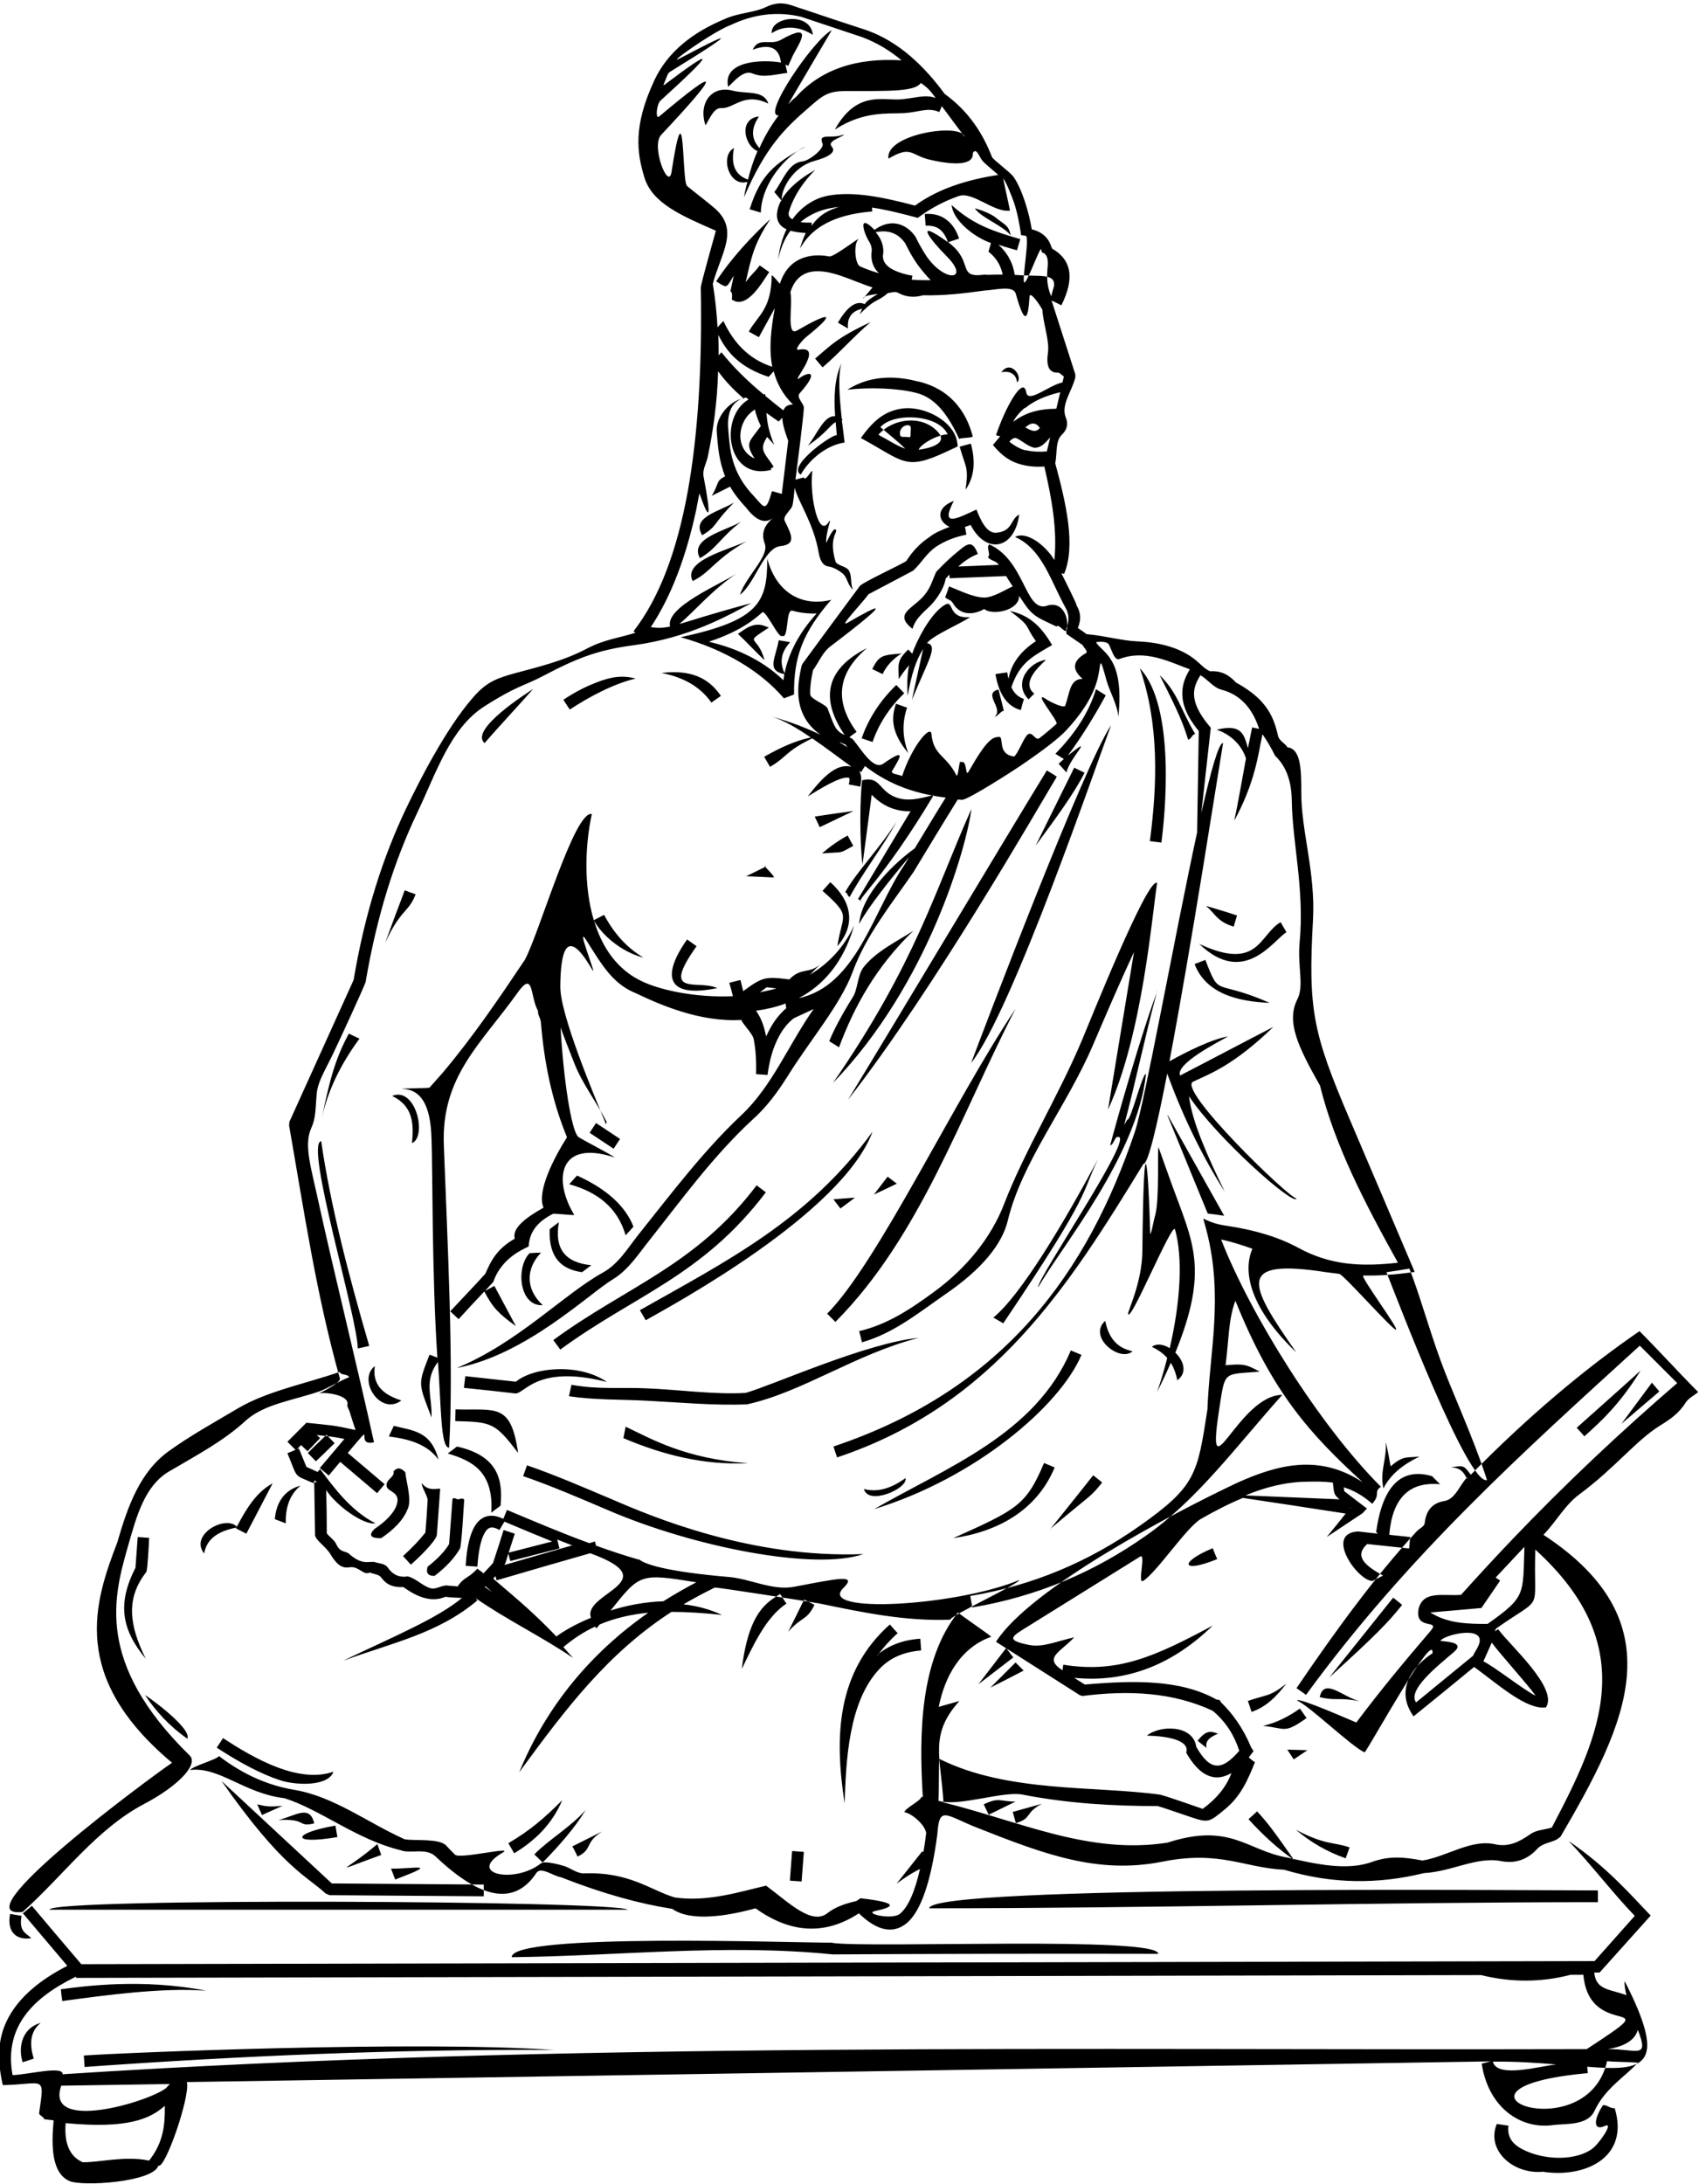 <?xml version="1.0" encoding="UTF-8"?>
<!DOCTYPE svg PUBLIC "-//W3C//DTD SVG 1.1//EN" "http://www.w3.org/Graphics/SVG/1.1/DTD/svg11.dtd">
<!-- Creator: CorelDRAW -->
<svg xmlns="http://www.w3.org/2000/svg" xml:space="preserve" width="6.083in" height="7.818in" style="shape-rendering:geometricPrecision; text-rendering:geometricPrecision; image-rendering:optimizeQuality; fill-rule:evenodd; clip-rule:evenodd"
viewBox="0 0 6.083 7.818"
 xmlns:xlink="http://www.w3.org/1999/xlink">
 <defs>
  <style type="text/css">
  </style>
 </defs>
 <g id="Layer_x0020_1">
  <path class="fil0" d="M3.211 4.237c-0.027,0.013 -0.054,0.026 -0.082,0.039 0.016,-0.021 0.032,-0.042 0.049,-0.064 0.011,0.008 0.022,0.017 0.033,0.025zm0.487 -2.636c-0.017,-0.003 -0.041,-0.025 -0.06,-0.033 5.90552e-005,-0 0,-0 0,-0 -0.006,-0.001 -0.014,0.001 -0.024,0.013 0.012,0.011 0.045,0.031 0.061,0.031 0.022,0.005 0.047,0.006 0.073,0.004 0.004,-0.017 0.008,-0.034 0.012,-0.05 -0.017,0.018 -0.034,0.041 -0.062,0.036zm-0.027 -0.071c0.018,0.01 0.037,0.021 0.052,0.002 -0.015,-0.022 -0.032,-0.02 -0.052,-0.002zm-0.687 2.763c0.026,-0.002 0.051,-0.004 0.077,-0.006 -0.017,0.013 -0.034,0.026 -0.052,0.039 -0.008,-0.011 -0.017,-0.022 -0.025,-0.033zm-1.584 2.396c0.085,0.001 0.178,-0.023 0.015,0.039 -0.005,-0.013 -0.01,-0.026 -0.015,-0.039zm-0.049 -0.088c0.005,0.013 0.009,0.026 0.014,0.039 -0.193,0.069 -0.129,0.06 -0.014,-0.039zm-0.15 -0.066c0.002,0.014 0.005,0.027 0.007,0.041 -0.169,0.029 -0.164,-0.014 -0.007,-0.041zm-0.204 -0.02c0.061,-0.015 0.112,-0.057 0.128,0.012 -0.061,0.015 -0.024,-0.018 -0.128,-0.012zm-0.075 -0.056c0.029,0.007 0.041,0.01 0.09,0.005 -0.025,0.011 -0.049,0.022 -0.074,0.033 -0.006,-0.013 -0.011,-0.025 -0.017,-0.038zm-0.129 -0.084c0.132,0.122 0.263,0.245 0.395,0.367 0.181,0.001 0.363,0.003 0.544,0.004 -5.51181e-005,0.014 -0,0.028 -0,0.042 -0.184,-0.001 -0.368,-0.003 -0.552,-0.004 -0.005,-0.002 -0.009,-0.004 -0.014,-0.006 -0.068,-0.063 -0.155,-0.091 -0.373,-0.403zm0.872 -1.449c0.061,0.007 0.121,0.013 0.182,0.02 0.064,-0.053 0.228,-0.067 0.326,0.001 -0.251,-0.064 -0.294,0.043 -0.328,0.041 -0.061,-0.007 -0.123,-0.014 -0.184,-0.02 0.002,-0.014 0.003,-0.028 0.005,-0.041zm-0.034 0.119c0.145,0.004 0.198,-0.025 0.224,0.156 -0.082,-0.108 -0.094,-0.111 -0.225,-0.114 0,-0.014 0.001,-0.028 0.001,-0.042zm0.609 0.062c0.095,0.045 0.212,0.114 0.438,0.131 -0.161,0.007 -0.307,-0.031 -0.446,-0.09 0.003,-0.014 0.005,-0.027 0.008,-0.041zm-0.302 -0.624c-0.056,0.058 -0.057,0.131 0.005,0.189 -0.084,0.005 -0.097,-0.135 -0.047,-0.186 0.014,-0.001 0.028,-0.002 0.042,-0.002zm0.063 -0.108c-0.017,0.094 0.022,0.145 0.116,0.154 -0.011,0.008 -0.022,0.017 -0.033,0.025 -0.072,-0.01 -0.12,-0.05 -0.116,-0.154 0.011,-0.008 0.022,-0.017 0.033,-0.025zm0.065 -0.167c0.106,0.048 0.173,0.109 0.202,0.183 -0.009,0.01 -0.019,0.021 -0.028,0.031 -0.03,-0.103 -0.105,-0.156 -0.202,-0.183 0.009,-0.01 0.019,-0.021 0.028,-0.031zm1.718 -1.428c-0.065,0.107 -0.436,0.757 -0.748,1.157 0.173,-0.283 0.539,-0.896 0.712,-1.179 0.012,0.007 0.024,0.014 0.035,0.022zm-0.802 1.097c0.296,-0.428 0.367,-0.693 0.496,-0.981 -0.017,0.134 -0.154,0.627 -0.496,0.981zm0.756 1.36c0.013,0.005 0.026,0.011 0.038,0.016 -0.064,0.154 -0.204,0.23 -0.363,0.253 0.227,-0.102 0.261,-0.117 0.325,-0.269zm-1.852 0.008c0.102,0.035 0.203,0.079 0.305,0.122 0.143,0.062 0.498,0.212 0.9,0.196 -0.172,0.06 -0.606,-0.024 -0.916,-0.158 -0.101,-0.043 -0.203,-0.087 -0.302,-0.121 0.005,-0.013 0.009,-0.026 0.014,-0.039zm2.408 -1.866c0.213,0.099 0.214,-0.033 0.291,-0.078 0.007,0.012 0.014,0.024 0.021,0.036 -0.046,0.027 -0.151,0.197 -0.312,0.042zm0.022 0.058c0.053,0.138 0.03,0.065 0.23,0.153 -0.113,-0.005 -0.228,-0.032 -0.269,-0.139 0.013,-0.005 0.026,-0.01 0.039,-0.015zm-0.556 2.037c0.051,-0.064 0.103,-0.128 0.154,-0.193 0.011,0.009 0.022,0.017 0.032,0.026 -0.045,0.056 -0.031,0.035 -0.187,0.167zm-0.63 -0.072c0.261,-0.15 0.578,-0.269 0.704,-0.568 0.013,0.005 0.025,0.011 0.038,0.016 -0.077,0.183 -0.38,0.441 -0.742,0.552zm1.013 -2.242c-0.018,0.112 -0.052,0.544 -0.176,0.812 0.031,-0.188 0.062,-0.376 0.093,-0.564 -0.05,0.107 -0.098,0.219 -0.146,0.331 -0.095,0.223 -0.255,0.418 -0.306,0.631 -0.02,0.083 -0.092,0.173 -0.222,0.262 -0.098,0.068 -0.187,0.141 -0.3,0.173 -0.003,-0.013 -0.006,-0.027 -0.01,-0.04 0.102,-0.024 0.186,-0.08 0.27,-0.142 0.116,-0.085 0.203,-0.194 0.249,-0.313 0.073,-0.19 0.192,-0.381 0.279,-0.587 0.032,-0.076 0.229,-0.569 0.267,-0.563zm-2.097 1.797c0.101,0.018 0.17,0.008 0.274,0.013 0.104,0.004 0.242,0.023 0.35,0.016 0.098,-0.028 0.432,-0.179 0.619,-0.197 -0.226,0.058 -0.415,0.194 -0.614,0.238 -0.118,0.005 -0.241,-0.007 -0.361,-0.013 -0.093,-0.005 -0.183,-0.002 -0.277,-0.016 0.003,-0.014 0.006,-0.027 0.009,-0.041zm0.915 -0.254c0.182,-0.183 0.453,-0.76 0.675,-1.092 -0.196,0.379 -0.341,0.815 -0.645,1.121 -0.01,-0.01 -0.02,-0.02 -0.029,-0.029zm1.017 -2.107c-0.052,0.138 -0.355,1.026 -0.501,1.209 0.052,-0.138 0.402,-1.061 0.501,-1.209zm-1.687 2.094c0.311,-0.176 0.603,-0.322 0.833,-0.639 -0.109,0.292 -0.708,0.616 -0.812,0.675 -0.007,-0.012 -0.014,-0.024 -0.021,-0.036zm-0.31 0.107c0.26,-0.191 0.51,-0.266 0.728,-0.554 0.011,0.008 0.022,0.017 0.033,0.025 -0.227,0.3 -0.472,0.369 -0.736,0.563 -0.008,-0.011 -0.016,-0.022 -0.025,-0.034zm3.065 -0.256c0.036,0.091 0.069,0.212 0.111,0.327 0.041,0.114 0.117,0.274 0.167,0.43 -0.067,0.021 -0.32,-0.643 -0.36,-0.744 0.028,-0.004 0.055,-0.008 0.083,-0.013zm0.355 3.067c-0.005,0.034 0.008,0.059 0.035,0.077 0.072,0.046 0.196,0.055 0.263,0.008 0.027,-0.019 0.081,-0.099 0.047,-0.083 -0.04,0.019 -0.043,-0.019 -0.007,-0.074 0.013,-0.003 0.029,0.014 0.042,0.01 0.055,0.18 -0.11,0.251 -0.257,0.228 -0.107,0.01 -0.204,-0.077 -0.165,-0.171 0.014,0.002 0.027,0.004 0.041,0.006zm0.32 -0.841c0,0.014 0,0.028 0,0.042 -0.795,0 -1.599,0.022 -2.394,0.022 0,-0.084 2.166,-0.064 2.394,-0.064zm-3.473 0.069c-0.672,0 -1.399,0 -2.071,0 0,-0.043 2.024,-0.033 2.071,0zm2.909 -0.962c0.036,0.003 0.086,0.008 0.048,0.04 -0.057,0.049 -0.167,0.135 -0.135,0.18 0.068,-0.056 0.136,-0.111 0.204,-0.167 0.008,-0.018 0.023,-0.035 0.024,-0.054 0.002,-0.053 -0.132,-0.019 -0.141,0.001zm-0.036 -0.102c0.063,0.04 0.134,0.041 0.205,0.041 0.139,-0.098 0.126,-0.105 0.132,-0.276 -0.034,0.037 -0.069,0.073 -0.103,0.11 0.005,0.004 0.011,0.007 0.016,0.011 -0.022,0.033 -0.045,0.065 -0.067,0.098 -0.07,0.006 -0.12,0.011 -0.182,0.016zm-3.072 -0.24c-0.018,-0.007 -0.036,-0.014 -0.054,-0.021 0.003,0.011 0.005,0.021 0.008,0.032 -0.059,0.015 -0.117,0.03 -0.176,0.045 -0.002,-0.009 -0.005,-0.018 -0.007,-0.027 -0.004,0.012 -0.008,0.031 -0.014,0.041 0.081,-0.023 0.161,-0.047 0.242,-0.07zm-1.516 2.203c0.053,-0.066 0.058,-0.131 0.057,-0.197 -0.053,0.047 -0.133,0.083 -0.355,0.062 -0.006,0.075 0.016,0.12 0.061,0.14 0.061,0.001 0.151,-0.024 0.237,-0.006zm-0.314 -0.268c-0.058,0.166 0.308,0.059 0.375,0.008 0.005,-0.005 0.009,-0.01 0.014,-0.015 -0.13,0.002 -0.259,0.004 -0.389,0.006zm0.397 -1.157c-0.368,-0.308 -0.278,-0.575 -0.196,-0.789 0.038,-0.132 0.082,-0.253 0.185,-0.327 0.075,-0.054 0.163,-0.103 0.251,-0.155 0.104,-0.06 0.235,-0.085 0.36,-0.128 0.004,0.013 0.029,0.006 0.034,0.019 -0.028,0.01 -0.077,0.04 -0.105,0.05 -0.094,0.033 -0.199,0.045 -0.266,0.106 -0.079,0.073 -0.18,0.126 -0.275,0.182 -0.085,0.051 -0.114,0.155 -0.145,0.264 -0.052,0.182 -0.12,0.419 0.22,0.752 0.034,0.033 -0.046,0.112 -0.162,0.173 -0.172,0.09 -0.291,0.258 -0.436,0.387 -0.231,0.027 0.454,-0.479 0.535,-0.534zm0.794 -1.206c0.064,0.017 0.133,0.016 0.16,0.121 -0.04,-0.055 -0.105,-0.074 -0.178,-0.083 0.006,-0.013 0.012,-0.025 0.018,-0.038zm0.226 0.074c0.143,0.032 0.166,0.114 0.156,0.212 -0.011,0.008 -0.022,0.016 -0.033,0.025 0.009,-0.146 -0.067,-0.186 -0.156,-0.212 0.011,-0.008 0.022,-0.016 0.033,-0.025zm-0.106 0.431c0.036,-0.028 0.062,-0.055 0.078,-0.082 0.004,-0.054 0.008,-0.107 0.012,-0.161 0.006,-0.008 0.013,0.001 0.02,0.001 0.007,0 0.014,-0.007 0.022,0.001 -0.002,0.026 -0.009,0.16 -0.015,0.175 -0.019,0.033 -0.049,0.066 -0.091,0.098 -0.023,0.001 -0.032,-0.01 -0.025,-0.033zm-0.087 -0.039c0.031,-0.028 0.058,-0.056 0.08,-0.084 0.003,-0.038 0.006,-0.076 0.008,-0.115 0.001,-0.015 -0.022,-0.047 -0.021,-0.062 0.022,0.03 0.052,0.019 0.066,0.02 -0.004,0.055 -0.008,0.11 -0.012,0.166 -0.005,0.024 -0.068,0.084 -0.093,0.106 -0.009,-0.01 -0.019,-0.021 -0.028,-0.031zm-0.102 -0.097c0.04,-0.027 0.066,-0.054 0.077,-0.08 0.022,-0.055 -0.031,-0.05 -0.034,-0.074 -0.003,-0.024 0.03,-0.031 0.025,-0.052 0.011,-0.013 0.024,-0.016 0.042,0.003 0.005,0.044 0.025,0.102 0.007,0.135 -0.014,0.035 -0.045,0.068 -0.093,0.101 -0.039,0.001 -0.047,-0.011 -0.023,-0.034zm0.397 0.205c-0.001,0.001 -0.002,0.002 -0.002,0.003 0.009,0.006 0.017,0.012 0.026,0.018 -0.008,-0.007 -0.016,-0.014 -0.023,-0.02zm-0.636 -0.477c0.022,-0.022 0.045,-0.044 0.067,-0.065 0.01,0.01 0.019,0.02 0.029,0.03 -0.022,0.022 -0.045,0.044 -0.067,0.065 -0.01,-0.01 -0.019,-0.02 -0.029,-0.03zm4.053 0.112c-0.11,-0.01 -0.17,0.05 -0.181,0.181 0.025,0.003 0.05,0.005 0.075,0.008 -0.001,0.014 -0.003,0.028 -0.004,0.041 -0.05,-0.005 -0.1,-0.011 -0.15,-0.016 -0.05,0.045 -0.003,0.08 0.057,0.113 -0.012,0.006 -0.025,0.012 -0.037,0.019 -0.051,0.004 -0.176,-0.17 -0.053,-0.177 0.024,0.003 0.047,0.005 0.071,0.008 -0.002,-0.002 -0.004,-0.004 -0.006,-0.006 0.023,-0.165 0.09,-0.232 0.2,-0.2 0.01,0.01 0.02,0.02 0.029,0.029zm0.343 0.757c-0.028,-0.04 -0.128,-0.15 -0.157,-0.19 -0.01,0.022 -0.02,0.045 -0.03,0.067 0.038,0.018 0.148,0.105 0.187,0.123zm0.175 -0.928c-0.009,-0.01 -0.018,-0.021 -0.028,-0.031 0.076,-0.068 0.153,-0.136 0.229,-0.205 -0.075,0.122 -0.145,0.185 -0.201,0.235zm-0.914 0.863c0.076,-0.095 0.153,-0.191 0.229,-0.286 0.011,0.009 0.022,0.017 0.032,0.026 -0.05,0.063 -0.094,0.108 -0.261,0.26zm-1.944 -0.264c-0.074,0.048 -0.122,0.157 -0.159,0.233 0.025,-0.207 0.092,-0.239 0.137,-0.268 0.008,0.012 0.015,0.023 0.023,0.035zm0.101 0.004c-0.028,0.057 -0.043,0.039 -0.094,0.096 0.019,-0.038 0.038,-0.076 0.057,-0.115 0.012,0.006 0.025,0.012 0.037,0.019zm-1.84 -0.427c-0.042,0.035 -0.054,0.083 -0.053,0.135 -0.013,-0.005 -0.026,-0.01 -0.039,-0.015 0.005,-0.062 0.036,-0.105 0.092,-0.12zm0.837 1.32c0.053,-0.054 0.128,-0.096 0.184,-0.159 -0.041,0.067 -0.097,0.13 -0.154,0.188 -0.01,-0.01 -0.02,-0.019 -0.03,-0.029zm0.137 -0.029c0.035,-0.018 0.071,-0.035 0.106,-0.053 -0.065,0.041 -0.032,0.062 -0.088,0.09 -0.006,-0.012 -0.012,-0.025 -0.019,-0.037zm0.778 0.123c0.003,-0.035 0.005,-0.071 0.008,-0.106 0.014,0.001 0.028,0.002 0.042,0.003 -0.003,0.035 -0.005,0.071 -0.008,0.106 -0.014,-0.001 -0.028,-0.002 -0.042,-0.003zm-2.294 -1.228c-0.001,0.021 -0.005,0.109 -0.01,0.123 -0.075,0.095 -0.061,0.192 -0.002,0.311 -0.088,-0.106 -0.102,-0.199 -0.037,-0.326 0.003,-0.037 0.005,-0.074 0.008,-0.11 0.014,0.001 0.028,0.002 0.042,0.003zm0.265 0.718c0.114,0.075 0.271,0.163 0.395,0.12 -0.02,0.055 -0.138,0.048 -0.19,0.031 -0.071,-0.023 -0.148,-0.065 -0.228,-0.117 0.008,-0.012 0.015,-0.023 0.023,-0.035zm1.021 0.376c0.078,-0.046 0.127,-0.088 0.193,-0.154 -0.036,0.085 -0.096,0.144 -0.172,0.19 -0.007,-0.012 -0.014,-0.024 -0.021,-0.036zm1.301 -3.753c-0.011,0.083 -0.022,0.167 -0.033,0.25 -0.011,-0.087 -0.009,-0.248 -0.001,-0.302 0.065,-0.016 0.059,0.038 0.12,0.061 2.36221e-005,0 5.11811e-005,0 7.87402e-005,0 0.045,0.017 0.091,0.003 0.136,-0.008 -0.188,0.314 -0.285,0.381 -0.258,0.381 -0.004,-0.003 -0.009,-0.006 -0.013,-0.009 0.063,-0.105 0.125,-0.209 0.188,-0.314 -0.023,0.001 -0.045,-0.003 -0.068,-0.011 3.93701e-006,-7.87402e-006 7.87402e-006,-1.5748e-005 1.1811e-005,-2.75591e-005 -0.024,-0.009 -0.048,-0.024 -0.07,-0.047zm2.743 4.421c-0.01,0.036 -0.046,0.059 -0.107,0.069 0.106,-0 0.148,0.037 0.107,-0.069zm-0.183 0.069c0.308,-0.201 0.01,-0.023 -0.012,-0.266 -0.015,3.14961e-005 -0.031,6.69292e-005 -0.046,9.44883e-005 -0.104,0.027 -0.211,0.028 -0.32,0.001 -1.676,0.003 -3.352,0.007 -5.029,0.01 -0.001,-0.001 -0.002,-0.002 -0.003,-0.004 -0.151,0.074 -0.258,0.178 -0.226,0.352 0.051,-0.001 0.183,-0.035 0.179,-0.003 1.81,-0.118 3.638,-0.085 5.457,-0.09 -0,-0 -0,-0.001 -0.001,-0.001zm-1.072 -1.072c0.024,0.001 0.048,0.001 0.072,0.002 -0.016,0.011 -0.033,0.022 -0.049,0.033 -0.008,-0.012 -0.015,-0.023 -0.023,-0.035zm-0.087 -0.085c0.048,-0.011 0.091,-0.033 0.132,-0.062 0.008,0.011 0.016,0.023 0.024,0.034 -0.082,0.058 -0.074,0.036 -0.156,0.028zm-0.055 -0.089c0.073,-0.025 0.079,-0.015 0.138,-0.062 -0.033,0.044 -0.071,0.083 -0.124,0.101 -0.004,-0.013 -0.009,-0.026 -0.013,-0.039zm0.365 0.524c-0.005,0.013 -0.009,0.026 -0.014,0.039 -0.066,-0.023 -0.125,-0.057 -0.178,-0.102 0.106,0.056 0.135,0.043 0.192,0.063zm-0.331 -0.129c0.039,0.043 0.058,0.068 0.132,0.174 -0.059,-0.041 -0.113,-0.091 -0.163,-0.146 0.01,-0.009 0.021,-0.019 0.031,-0.028zm-0.14 -0.278c-0.026,0.011 -0.048,0.024 -0.041,0.051 -0.011,-0.009 -0.022,-0.017 -0.032,-0.026 0.034,-0.043 0.051,-0.032 0.073,-0.025zm-0.735 0.28c0.035,-0.01 0.069,-0.019 0.104,-0.029 -0.062,0.033 -0.034,0.052 -0.093,0.069 -0.004,-0.013 -0.007,-0.027 -0.011,-0.04zm-0.104 -0.027c0.055,-0.027 0.058,-0.01 0.114,-0.01 -0.032,0.016 -0.064,0.031 -0.096,0.047 -0.006,-0.012 -0.012,-0.025 -0.018,-0.037zm1.312 -1.063c-9.84253e-005,0.001 -0,0.002 -0,0.004 0.001,-0.001 0.001,-0.001 0.002,-0.002 -0.001,-0 -0.001,-0.001 -0.002,-0.001zm-0.376 -0.043c0.113,0.005 0.225,0.009 0.338,0.014 -0.023,-0.018 -0.019,-0.025 -0.024,-0.06 -0.032,-0.004 -0.064,-0.004 -0.095,-0.003 -0.075,0.001 -0.148,0.02 -0.218,0.049zm-0.116 0.189c0.005,0.013 0.01,0.026 0.016,0.039 -0.13,0.053 -0.137,0.011 -0.016,-0.039zm1.572 -0.593c0.009,0.011 0.018,0.021 0.027,0.032 -0.045,0.039 -0.091,0.077 -0.136,0.116 0.036,-0.049 0.073,-0.098 0.109,-0.147zm-2.37 1.094c0.031,-0.031 0.061,-0.061 0.092,-0.092 0.01,0.01 0.02,0.02 0.029,0.029 -0.04,0.021 -0.081,0.042 -0.121,0.062zm0.059 -0.143c0.008,0.011 0.017,0.022 0.025,0.033 -0.042,0.032 -0.083,0.064 -0.125,0.096 0.033,-0.043 0.066,-0.086 0.099,-0.129zm-1.109 -2.513c-0.132,0.185 0.005,0.118 0.074,0.15 -0.183,0.038 -0.2,-0.044 -0.108,-0.174 0.011,0.008 0.023,0.016 0.034,0.024zm0.479 -0.229c0.075,0.067 0.093,0.151 0.025,0.229 0.018,-0.118 0.053,-0.104 -0.053,-0.198 0.009,-0.01 0.018,-0.021 0.028,-0.031zm-0.787 2.607c0.057,-0.018 0.122,-0.031 0.189,-0.033 0.038,-0.024 0.078,-0.047 0.118,-0.068 -0.203,-0.033 -0.202,-0.03 -0.307,0.101zm-0.194 0.093c0.021,-0.016 0.065,-0.043 0.124,-0.067 -0.033,-0.088 0.276,-0.13 -0.003,-0.231 -0.112,0.032 -0.223,0.064 -0.335,0.097 -0.001,-0.005 -0.003,-0.01 -0.004,-0.015 -0.003,0.003 -0.005,0.006 -0.008,0.009 0.051,0.045 0.131,0.107 0.227,0.208zm1.15 0.065c0.041,-0.034 0.092,-0.053 0.153,-0.057 0.001,0.014 0.002,0.028 0.003,0.042 -0.063,0.005 -0.113,0.027 -0.15,0.067 -0.11,0.117 -0.119,0.328 -0.124,0.48 -0.037,-0.238 -0.029,-0.47 0.162,-0.64 0.009,0.01 0.018,0.021 0.028,0.031 -0.028,0.025 -0.051,0.051 -0.071,0.078zm-2.471 0.301c-0.066,-0.046 -0.113,-0.099 -0.151,-0.155 -0.014,-0.013 0.168,0.114 0.151,0.155zm0.176 -0.756c-0.062,0.012 -0.107,0.038 -0.116,0.093 -0.054,-0.068 0.077,-0.139 0.117,-0.096 0.031,-0.059 0.068,-0.123 0.128,-0.155 -0.031,0.06 -0.063,0.12 -0.094,0.18 -0.012,-0.006 -0.025,-0.013 -0.037,-0.019 0.001,-0.001 0.001,-0.002 0.002,-0.003zm2.122 -1.741c0.013,-0.033 0.043,-0.092 0.084,-0.157 0.019,-0.029 0.016,-0.078 0.039,-0.108 0.045,-0.057 0.121,-0.093 0.178,-0.13 -0.132,0.127 -0.211,0.269 -0.266,0.417 -0.012,-0.007 -0.023,-0.015 -0.035,-0.022zm-1.481 -0.526c-0.024,0.065 -0.053,0.052 -0.109,0.174 0.023,-0.063 0.046,-0.125 0.07,-0.188 0.013,0.005 0.026,0.01 0.039,0.014zm-0.239 0.499c0.013,0.006 0.025,0.012 0.038,0.018 -0.07,0.095 -0.115,0.191 -0.135,0.286 0.03,-0.15 0.053,-0.223 0.097,-0.304zm0.093 1.19c-0.01,0.068 0.031,0.103 0.095,0.123 -0.074,0.057 -0.159,-0.073 -0.095,-0.123zm-0.192 -0.805c0.033,0.23 0.098,0.479 0.172,0.733 -0.014,0.003 -0.027,0.006 -0.041,0.009 -0.002,-0.116 -0.191,-0.735 -0.131,-0.742zm0.325 0.007c0.007,-0.069 0.004,-0.133 -0.071,-0.169 0.085,-0.035 0.126,0.146 0.071,0.169zm2.668 -0.544c-0.04,0.147 -0.079,0.333 -0.118,0.479 0.004,-0.006 0.007,-0.013 0.011,-0.019 0.012,0.007 0.055,-0.17 0.067,-0.163 -0.031,0.291 -0.302,0.617 -0.386,0.763 -0.006,-0.029 0.355,-0.555 0.284,-0.538 -0.009,-0.002 -0.016,0.032 -0.026,0.029 0.024,-0.091 0.112,-0.403 0.169,-0.552zm-0.586 1.168c0.099,-0.081 0.253,-0.34 0.375,-0.568 -0.062,0.125 -0.013,0.104 -0.34,0.589 -0.012,-0.007 -0.024,-0.014 -0.036,-0.021zm0.624 -0.724c0.067,0.12 0.135,0.24 0.202,0.36 -0.02,-0.003 -0.039,-0.006 -0.059,-0.008 -0.048,-0.117 -0.096,-0.234 -0.144,-0.351zm0.034 0.948c-0.005,-0.025 -0.013,-0.045 -0.023,-0.062 -0.014,0.032 -0.03,0.067 -0.049,0.104 0.014,-0.04 0.026,-0.081 0.036,-0.121 -0.015,-0.017 -0.034,-0.03 -0.055,-0.04 0.017,-0.013 0.042,-0.009 0.064,0.005 0.038,-0.164 0.048,-0.322 0.019,-0.425 -0.009,-0.031 -0.158,0.332 -0.168,0.303 -0.003,-0.008 0.05,-0.112 0.051,-0.225 0.005,-0.485 0.021,-0.323 0.028,-0.067 0.001,0.023 0.012,-0.043 0.018,-0.062 0.016,-0.058 0.007,-0.241 0.012,-0.243 0.003,0.008 0.046,0.13 0.049,0.137 7.87402e-006,0 1.5748e-005,-3.93701e-006 2.75591e-005,-7.87402e-006 0.073,0.201 0.133,0.3 0.011,0.598 0.029,0.028 0.045,0.071 0.007,0.099zm-0.258 -0.212c0.014,0.071 0.051,0.099 0.098,0.109 -0.045,0.041 -0.162,-0.051 -0.098,-0.109zm-0.864 0.602c0.052,0.014 0.102,-0.005 0.149,-0.039 0.01,0.037 -0.133,0.1 -0.149,0.039zm1.776 0.76c-0.082,-0.016 -0.082,-0 -0.144,-0.015 0.016,-0.072 0.082,0 0.144,0.015zm-2.163 -2.473c0.017,0.023 0.028,0.051 0.035,0.084 0.001,0.003 0.001,0.006 0.002,0.009 0.001,-0.003 0.002,-0.005 0.004,-0.008 0.017,-0.037 0.039,-0.068 0.068,-0.093 -0.001,-0.006 -0.002,-0.012 -0.002,-0.017 -0.034,0.013 -0.07,0.021 -0.106,0.026zm0.072 -0.079c-0.011,-0.001 -0.022,-0.003 -0.033,-0.004 -0.008,0.006 -0.016,0.012 -0.024,0.018 0.019,-0.004 0.038,-0.008 0.057,-0.013zm1.541 -0.295c0.037,0.011 0.074,0.022 0.11,0.034 -0.004,0.013 -0.008,0.026 -0.012,0.04 -0.06,-0.018 -0.066,-0.047 -0.098,-0.073zm-1.293 -0.049c0.036,-0.067 0.125,-0.159 0.184,-0.253 -0.049,0.091 -0.119,0.179 -0.168,0.27 -0.012,-0.007 -0.003,-0.01 -0.015,-0.017zm-0.829 0.918c-0.029,-0.019 -0.057,-0.038 -0.086,-0.057 0.008,-0.012 0.015,-0.023 0.023,-0.035 0.029,0.019 0.057,0.038 0.086,0.057 -0.008,0.012 -0.015,0.023 -0.023,0.035zm-0.025 -0.096c-0.037,-0.072 -0.087,-0.137 -0.115,-0.208 -0.017,-0.043 -0.034,-0.086 -0.05,-0.13 0.01,0.18 0.038,0.368 0.063,0.391 -0,0.003 0.13,0.07 0.13,0.074 -0.201,-0.066 -0.22,0.081 -0.144,0.206 -0.001,0.002 -0.075,-0.006 -0.076,-0.004 -0.056,0.028 -0.085,0.066 -0.087,0.116 -0.002,0.005 -0.094,0.032 -0.127,0.128 -3.93701e-006,-3.93701e-006 -1.1811e-005,-1.1811e-005 -1.96851e-005,-1.96851e-005 -0.01,0.011 -0.02,0.021 -0.029,0.032 0.011,-0.006 0.022,-0.012 0.033,-0.018 0.026,0.048 0.051,0.096 0.077,0.144 -0.062,-0.045 -0.082,-0.065 -0.113,-0.124 -0.031,0.033 -0.062,0.066 -0.092,0.099 -0.01,-0.009 -0.02,-0.019 -0.03,-0.028 0.016,-0.017 0.12,-0.127 0.126,-0.135 0.02,-0.047 0.042,-0.089 0.105,-0.125 -0.01,-0.037 0.037,-0.074 0.103,-0.111 -0.025,-0.058 0.037,-0.178 0.084,-0.252 -0.056,-0.136 -0.082,-0.274 -0.093,-0.407 -0.002,-0.025 -0.01,-0.022 -0.011,-0.046 -0.029,-0.052 -0.014,-0.148 -0.074,-0.063 -0.129,0.181 -0.272,0.297 -0.263,0.543 0.013,0.345 0.036,0.787 0.019,1.084 -0.031,0.001 -0.028,-0.148 -0.04,-0.307 -0.052,0.069 -0.02,0.123 -0.023,0.199 -0.047,-0.124 -0.05,-0.115 -0.007,-0.225 0.009,0.004 0.019,0.007 0.028,0.011 -0.02,-0.289 -0.017,-0.699 -0.021,-0.782 -0.002,-0.059 -0.009,-0.179 -0.105,-0.18 -0,-0.003 0.098,-0.002 0.098,-0.005 0.016,-0.018 0.031,-0.035 0.047,-0.053 0.108,-0.128 0.201,-0.265 0.294,-0.404 0.051,-0.093 0.178,-0.537 0.24,-0.522 -0.023,0.104 -0.031,0.253 0.007,0.38 0.012,-0.006 0.024,-0.013 0.037,-0.019 0.034,0.064 0.08,0.117 0.141,0.153 -0.079,-0.02 -0.149,-0.081 -0.177,-0.132 0.028,0.094 0.082,0.175 0.172,0.217 0.065,0.031 0.191,0.059 0.325,0.053 -0.004,-0.016 -0.008,-0.032 -0.013,-0.048 0.013,-0.003 0.027,-0.007 0.04,-0.01 0.003,0.013 0.007,0.027 0.01,0.04 0.069,-0.051 0.079,-0.053 0.165,-0.042 0.043,-0.045 0.072,-0.018 0.111,-0.055 -0.012,0.013 -0.025,0.025 -0.037,0.038 0.065,-0.039 0.121,-0.096 0.158,-0.176 -0.038,0.133 -0.111,0.214 -0.198,0.26 0.208,-0.045 0.267,-0.314 0.378,-0.477 0.006,-0.009 0.011,-0.018 0.017,-0.028 -0.063,0.074 -0.145,0.177 -0.179,0.239 0.009,-0.108 0.13,-0.221 0.199,-0.27 0.037,-0.061 0.074,-0.123 0.111,-0.182 -0.06,-0.007 -0.117,-0.021 -0.17,-0.043 -0.042,-0.018 -0.082,-0.041 -0.119,-0.07 -0.005,0.007 -0.009,0.015 -0.014,0.022 -0.002,-0.001 -0.005,-0.003 -0.007,-0.004 0.008,0.012 0.01,0.03 0.004,0.056 -0.014,-0.003 -0.027,-0.006 -0.041,-0.008 0.004,-0.017 0.003,-0.024 -0.001,-0.024 -0.029,-0.006 -0.104,0.041 -0.146,0.067 0.05,-0.065 0.101,-0.119 0.154,-0.107 0.001,0 0.002,0 0.003,0.001 -0.042,-0.03 -0.091,-0.068 -0.141,-0.102 -0.097,0.047 -0.089,0.066 -0.151,0.102 -0.007,-0.012 -0.014,-0.024 -0.021,-0.036 0.053,-0.03 0.108,-0.057 0.167,-0.069 -0.048,-0.033 -0.097,-0.062 -0.141,-0.075 0.07,0.019 0.127,0.042 0.175,0.065 -0.034,-0.025 -0.054,-0.052 -0.066,-0.083 -0.02,-0.051 -0.014,-0.107 -0.001,-0.164 0.001,-0.003 0.002,-0.005 0.004,-0.008 0.068,-0.093 0.136,-0.185 0.205,-0.278 0.013,-0.014 0.156,-0.08 0.166,-0.089 0.023,-0.036 0.051,-0.065 0.085,-0.087 0.018,-0.015 0.047,-0.026 0.07,-0.035 -0.041,-0.018 -0.053,-0.067 0.015,-0.093 -0.051,0.097 0.012,0.063 0.081,0.031 0.013,0.033 0.035,0.086 0.071,0.083 0.06,-0.005 0.05,-0.049 0.082,-0.065 -0.016,0.124 -0.118,0.145 -0.174,0.037 -0.007,0.003 -0.013,0.005 -0.02,0.007 0.002,0.009 0.003,0.018 0.005,0.028 -0.041,0.008 -0.076,0.022 -0.107,0.042 -3.93701e-006,-3.93701e-006 -7.87402e-006,-1.1811e-005 -1.1811e-005,-1.96851e-005 -0.037,0.025 -0.053,0.059 -0.084,0.087 -0.053,0.028 -0.106,0.056 -0.159,0.084 -0.025,0.034 -0.111,0.123 -0.075,0.102 0.111,-0.064 0.177,-0.097 -0.062,0.085 -0.028,0.021 -0.041,0.056 -0.062,0.085 -0.007,0.03 -0.011,0.06 -0.01,0.087 0.001,0.017 0.056,0.035 0.062,0.05 0.023,0.058 0.025,0.079 0.061,0.095 -0.092,-0.136 -0.062,-0.239 0.08,-0.311 -0.104,0.088 -0.119,0.188 -0.037,0.3 -0.009,0.006 -0.017,0.012 -0.026,0.019 0.006,0.003 0.01,0.005 0.013,0.008 0.03,0.036 0.073,0.111 0.108,0.087 0.086,-0.06 0.061,-0.023 0.032,0.026 -0.006,0.011 0.023,0.012 0.036,0.018 0.035,-0.107 0.102,-0.186 0.105,-0.15 0.007,0.077 0.053,0.075 0.089,0.147 0.007,0.013 0.011,-0.065 0.016,-0.046 0.024,-0.013 0.015,0.056 0.028,0.033 0.066,-0.116 0.086,-0.124 0.11,-0.124 0.017,0 -0.008,0.063 0.053,0.07 0.014,-0.01 0.035,-0.069 0.049,-0.079 0.017,-0.012 0.027,0.025 0.042,0.013 0.022,-0.017 0.042,-0.034 0.061,-0.051 0.007,-0.01 -0.094,-0.128 -0.034,-0.086 0.01,0.007 0.061,0.032 0.065,0.021 0.017,-0.049 0.016,-0.095 0.062,-0.096 -0.043,-0.037 -0.032,-0.067 0.012,-0.092 0.009,-0.005 -0.007,-0.019 -0.012,-0.029 -0.019,-0.013 -0.039,-0.027 -0.058,-0.04 0,-0.006 0,-0.013 0,-0.019 1.1811e-005,0 2.36221e-005,0 3.54331e-005,0 0.011,-0.027 0.01,-0.053 -0.004,-0.076 -0.012,-0.022 -0.023,-0.045 -0.034,-0.068 -0.036,-0.076 -0.072,-0.152 -0.146,-0.184 0.044,-0.023 0.113,0.035 0.141,0.083 0.011,-0.111 -0.01,-0.223 -0.036,-0.335 -0.028,0.002 -0.054,-2.36221e-005 -0.078,-0.006 0,-3.93701e-006 0,-1.1811e-005 3.93701e-006,-1.96851e-005 -0.046,-0.011 -0.075,-0.034 -0.106,-0.071 0.009,-0.01 0.017,-0.021 0.026,-0.031 -0.005,-0.001 -0.01,-0.003 -0.015,-0.004 0.034,-0.102 0.098,-0.214 0.108,-0.154 0.007,0.042 0.081,-0.025 0.13,-0.035 0.002,-0.007 0.003,-0.014 0.005,-0.022 -0.008,-0.003 -0.013,-0.013 -0.022,-0.013 -0.031,0.001 -0.042,-0.024 -0.035,-0.071 0.006,-0.044 -0.016,-0.098 -0.02,-0.154 -0.011,-0.021 -0.045,-0.069 -0.046,-0.047 -0.004,0.067 -0.013,0.12 -0.049,-0.01 -0.009,-0.032 -0.072,-0.014 -0.111,-0.012 -0.073,0.01 -0.146,0.019 -0.222,0.017 -0.019,0.006 -0.053,0.011 -0.089,-0.009 -0.01,-0.006 -0.024,0 -0.036,0.001 -0.04,0.035 -0.041,0.015 -0.101,0.076 0.003,-0.007 0.006,-0.014 0.009,-0.02 -0.033,0.008 -0.055,0.027 -0.051,0.071 -0.012,-0.007 -0.024,-0.014 -0.036,-0.021 0.028,-0.048 0.062,-0.083 0.096,-0.066 0.008,-0.014 0.03,-0.026 0.047,-0.037 -0.031,0.004 -0.054,0.009 -0.052,0.016 0.011,-0.013 0.022,-0.026 0.033,-0.039 -0.074,-0.023 -0.151,-0.068 -0.22,-0.056 -0.035,0.007 -0.061,0.03 -0.074,0.073 0.009,0.047 -0.016,0.16 0.024,0.137 0.114,-0.066 0.147,-0.069 0.033,0.023 -0.015,0.012 -0.046,0.049 -0.028,0.046 0.1,-0.019 -0.035,0.129 0.004,0.101 0.034,-0.024 0.072,-0.026 6.29922e-005,0.055 -0.013,0.015 0.015,0.037 0.015,0.051 8.26772e-005,0.023 -0.025,0.219 -0.03,0.258 0.01,-0.003 0.02,-0.005 0.03,-0.008 0.005,0.019 0.033,-0.038 0.03,-0.019 -0.01,0.078 0.021,0.238 0.058,0.18 0.017,-0.026 -0.01,0.03 -0.008,0.074 0.019,-0.042 0.03,-0.055 0.035,-0.047 0.006,0.01 -0.027,0.03 -0.001,0.115 0.008,0.013 0.039,0.016 0.047,0.03 0.013,0.022 0.004,0.053 0.016,0.069 -0.02,-0.014 -0.02,-0.041 -0.036,-0.056 -0.013,-0.012 -0.036,-0.025 -0.052,-0.027 -0.017,-0.002 -0.03,-0.015 -0.036,-0.05 -0.018,-0.105 -0.073,-0.181 -0.086,-0.232 -0.002,0.017 -0.004,0.053 -0.009,0.067 -0.009,0.018 -0.035,0.036 -0.026,0.053 0.027,0.053 0.039,0.083 -0.016,0.089 -0.059,0.006 -0.092,0.136 -0.145,0.174 0.024,-0.069 0.106,-0.138 0.089,-0.183 -0.016,-0.043 0.004,-0.071 0.034,-0.096 -0.003,0.003 -0.007,0.006 -0.01,0.008 -0.025,0.015 -0.054,0.007 -0.091,-0.041 -0.024,-0.026 -0.043,-0.05 -0.057,-0.075 -0.021,0.01 -0.049,0.025 -0.066,0.033 0.028,-0.045 0.013,-0.052 0.048,-0.07 -0.022,-0.055 -0.026,-0.108 -0.03,-0.16 -0.004,-0.057 0.055,-0.116 0.097,-0.118 -0.035,-0.03 -0.066,-0.062 -0.092,-0.098 -0.003,0.108 -0.017,0.21 -0.037,0.306 -0.005,0.024 -0.02,0.047 -0.015,0.071 0.028,0.148 0.023,0.168 -0.015,0.06 -0.004,0.021 -0.008,0.042 -0.012,0.062 -0.036,0.166 -0.089,0.307 -0.162,0.417 0.028,0.004 0.045,0.003 0.069,-0.002 -0.018,-0.07 0.18,-0.151 0.24,-0.191 -0.088,0.058 -0.151,0.135 -0.207,0.182 0.045,-0.013 0.116,-0.037 0.258,-0.075 -0.083,0.044 -0.221,0.124 -0.423,0.151 -0.127,0.017 -0.2,0.045 -0.325,0.111 -0.067,0.035 -0.095,0.035 -0.21,0.109 -0.12,0.078 -0.17,0.236 -0.238,0.379 -0.082,0.172 -0.145,0.37 -0.185,0.606 -0.004,0.015 -0.094,0.21 -0.109,0.241 -0.029,0.064 -0.062,0.112 -0.066,0.158 -0.005,0.05 -0.002,0.086 -0.02,0.125 -0.027,0.06 3.54331e-005,0.142 0.025,0.258 0.06,0.273 0.14,0.593 0.2,0.866 -0.076,0.016 0.016,-0.093 -0.094,0.038 0.044,0.037 0.088,0.075 0.132,0.112 -0.009,0.011 -0.018,0.021 -0.027,0.032 -0.044,-0.037 -0.088,-0.075 -0.132,-0.112 -0.014,0.016 -0.027,0.032 -0.041,0.049 -0.011,-0.009 -0.021,-0.018 -0.032,-0.027 0.029,-0.035 0.059,-0.069 0.088,-0.104 -0.036,-0.008 -0.062,-0.01 -0.099,-0.014 0.004,0.004 0.008,0.007 0.012,0.011 -0.015,0.016 -0.03,0.031 -0.045,0.047 -0.008,-0.007 -0.015,-0.015 -0.023,-0.022 -0.005,0.005 -0.01,0.01 -0.015,0.015 0.002,-0.001 0.005,-0.002 0.007,-0.003 0.009,0.022 0.018,0.044 0.027,0.066 0.013,0.006 0.027,0.012 0.04,0.018 0.003,-0.003 0.006,-0.007 0.009,-0.01 0.053,0.071 0.111,0.149 0.198,0.194 -0.043,0.007 -0.141,-0.064 -0.176,-0.119 0.001,0.052 0.002,0.103 0.002,0.155 0.011,0.014 0.026,0.023 0.033,0.037 0.014,0.031 0.029,0.025 0.044,0.034 0.047,0.042 0.068,0.03 0.092,0.031 0.016,0.006 0.039,0.005 0.049,0.02 0.021,0.03 0.045,0.036 0.072,0.032 0.03,0.007 0.054,0.036 0.084,0.043 0.018,0.004 0.042,-0.014 0.06,-0.01 0.013,0.001 0.025,0.002 0.037,0.003 -0.001,-0 -0.001,-0.001 -0.002,-0.001 0.024,-0.035 0.038,-0.027 0.07,-0.063 0.009,0.008 0.013,0.009 0.022,0.017 0.011,-0.012 0.023,-0.024 0.034,-0.037 0.013,-0.039 0.026,-0.079 0.038,-0.118 0.013,0.004 0.026,0.009 0.04,0.013 -0.007,0.023 -0.015,0.045 -0.022,0.068 0.052,-0.013 0.104,-0.027 0.156,-0.04 -0.057,-0.023 -0.114,-0.047 -0.171,-0.071 -0.006,0.01 -0.012,0.02 -0.018,0.03 -0.022,-0.013 -0.039,-0.014 -0.052,0.009 -0.014,0.023 -0.023,0.064 -0.027,0.122 -0.014,-0.001 -0.028,-0.002 -0.042,-0.003 0.005,-0.073 0.02,-0.184 0.098,-0.179 0.012,0.001 0.024,0.005 0.037,0.011 0.004,-0.011 0.009,-0.021 0.013,-0.032 0.098,0.041 0.196,0.083 0.295,0.119 0.007,-0.002 0.013,-0.004 0.02,-0.006 0.001,0.005 0.003,0.01 0.004,0.015 0.05,0.018 0.101,0.035 0.153,0.05 0,-0 0,-0 0.001,-0.001 0.046,0.038 0.259,0.058 0.321,0.063 0.079,0.007 0.157,0.05 0.235,0.035 0.158,-0.03 0.227,-0.046 0.175,0.005 -0.095,0.094 0.407,0.064 0.63,-0.029 0,0.014 -0.248,0.128 -0.247,0.142 -0.161,0.006 -0.314,-0.026 -0.468,-0.058 -0.031,-0.006 -0.376,-0.06 -0.375,-0.057 -0.039,0.019 -0.076,0.039 -0.112,0.06 0.046,0.005 0.093,0.017 0.138,0.038 -0.065,-0.007 -0.125,-0.011 -0.181,-0.011 -0.228,0.148 -0.376,0.343 -0.545,0.574 0.097,-0.237 0.257,-0.428 0.462,-0.571 -0.062,0.006 -0.119,0.019 -0.174,0.042 -0.004,0.005 -0.008,0.009 -0.011,0.014 -0.002,-0.002 -0.004,-0.004 -0.006,-0.006 -0.039,0.018 -0.076,0.042 -0.113,0.073 0.011,0.013 0.023,0.026 0.035,0.039 -0.11,-0.075 -0.24,-0.138 -0.349,-0.214 -0,0 -0,0 -0,0 0.002,0.003 0.004,0.005 0.006,0.008 -0.141,0.119 -0.306,0.152 -0.481,0.216 0.18,-0.086 0.339,-0.152 0.426,-0.225 -0.019,-0.001 -0.04,-0.001 -0.059,-0.004 -0.05,0.021 -0.1,0.002 -0.151,-0.035 -0.028,0.001 -0.056,-0.002 -0.079,-0.034 -0.009,-0.012 -0.028,-0.012 -0.041,-0.018 -0.022,0.012 -0.039,-0.022 -0.069,-0.019 -0.018,0.002 -0.04,0.007 -0.071,-0.045 -0.017,-0.029 -0.053,-0.05 -0.056,-0.069 -0.001,-0.063 -0.002,-0.127 -0.003,-0.19 0.003,-5.51181e-005 0.007,-0 0.01,-0 -0.003,-0.002 -0.006,-0.005 -0.008,-0.007 -0.002,0.003 -0.003,0.007 -0.005,0.01 -0.074,-0.032 -0.054,-0.014 -0.093,-0.107 0.01,-0.004 0.02,-0.008 0.029,-0.012 -0.01,-0.01 -0.019,-0.019 -0.029,-0.029 0.023,-0.023 0.046,-0.046 0.068,-0.068 0.093,0.01 0.089,0.007 0.176,0.026 -0.008,-0.023 -0.015,-0.045 -0.022,-0.068 -0.003,-0.008 -0.009,-0.016 -0.007,-0.024 0.006,-0.035 -0.089,-0.046 -0.105,-0.038 -0.015,0.008 0.082,-0.037 0.078,-0.054 -0.085,-0.302 -0.129,-0.604 -0.182,-0.906 0,-0.004 0.001,-0.009 0.001,-0.013 0.077,-0.169 0.153,-0.339 0.23,-0.508 0.04,-0.238 0.105,-0.44 0.188,-0.614 0.047,-0.098 0.141,-0.283 0.236,-0.393 0.047,-0.055 0.079,-0.07 0.146,-0.089 0.089,-0.024 0.179,-0.045 0.263,-0.089 0.066,-0.035 0.118,-0.039 0.176,-0.058 -0.002,-0.002 -0.005,-0.004 -0.007,-0.005 0.094,-0.121 0.156,-0.291 0.194,-0.499 0.038,-0.209 0.052,-0.457 0.047,-0.732 0.001,-0.015 0.046,-0.174 0.054,-0.203 -0.126,-0.055 -0.228,-0.099 -0.256,-0.191 -0.026,-0.086 -0.042,-0.181 0.036,-0.348 0.048,-0.102 0.137,-0.171 0.252,-0.219 0.051,-0.023 0.105,-0.022 0.148,-0.043 0.059,-0.028 0.092,-0.003 0.136,0.009 0.074,0.025 0.149,0.05 0.223,0.074 0.117,0.041 0.208,0.13 0.28,0.228 -1.5748e-005,1.1811e-005 -2.75591e-005,1.96851e-005 -3.93701e-005,2.75591e-005 0.087,0.063 0.137,0.142 0.17,0.227 0.007,0.011 0.065,0.054 0.076,0.069 0.032,0.045 0.057,0.132 0.066,0.189 0.063,0.015 0.068,0.062 0.073,0.069 0.07,0.04 0.081,0.107 0.033,0.203 -0.012,-0.006 -0.023,-0.012 -0.035,-0.017 0.028,0.088 0.057,0.176 0.085,0.264 0,0.004 0,0.007 0,0.011 -0.011,0.048 -0.053,0.098 -0.034,0.144 0.009,0.022 0.005,0.043 -0.014,0.061 -0.025,0.024 -0.016,0.068 -0.024,0.102 0.039,0.144 0.074,0.295 0.032,0.396 -0.003,-0.001 -0.007,-0.001 -0.01,-0.002 0.01,0.02 0.054,0.107 0.055,0.116 0.011,0.02 0.019,0.043 0.004,0.08 0.01,0.007 0.021,0.014 0.031,0.022 0.068,0.006 0.128,0.024 0.184,0.026 0.087,0.004 0.154,0.026 0.202,0.063 0.02,0.015 0.036,0.036 0.057,0.044 0.042,-0.003 0.07,0.016 0.092,0.04 0.031,0.017 0.055,0.034 0.074,0.051 0.05,0.045 0.066,0.093 0.076,0.137 0.005,0.024 0.027,0.029 0.034,0.044 0.049,0.005 0.05,0.082 0.05,0.159 -0.001,0.139 0.051,0.287 0.042,0.457 -0.018,0.323 -0.001,0.406 0.131,0.715 0.078,0.182 0.155,0.364 0.233,0.547 -0.062,0.009 -0.122,0.014 -0.184,0.013 -0.014,-0 0.131,0.195 0.117,0.194 -0.014,-0.001 -0.188,-0.198 -0.203,-0.2 -0.015,-0.002 -0.031,-0.004 -0.047,-0.006 -0.324,-0.05 -0.279,0.041 -0.107,0.287 -0.165,-0.158 -0.193,-0.288 -0.157,-0.371 -0.037,-0.013 -0.074,-0.025 -0.112,-0.033 0.105,0.269 0.351,0.664 0.572,0.885 -0.028,0.02 0.001,0.025 -0.031,0.061 -0.035,-0.031 -0.069,-0.049 -0.102,-0.059 0.001,0.005 0.001,0.009 0.002,0.014 0.027,0.021 0.054,0.041 0.081,0.062 -0.005,0.006 -0.011,0.011 -0.016,0.017 -0.043,0.028 -0.085,0.057 -0.128,0.085 0.023,-0.028 0.046,-0.056 0.068,-0.084 -0.123,-0.019 -0.246,-0.038 -0.368,-0.056 -0.051,0.021 -0.101,0.047 -0.15,0.075 -0.052,0.03 -0.158,0.191 -0.207,0.222 -0.022,0.014 0.011,-0.101 -0.011,-0.087 -0.135,0.084 -0.27,0.168 -0.405,0.252 -0.055,0.034 -0.078,0.047 0.006,0.064 0.05,0.01 0.093,-0.011 0.163,-0.027 -0.049,0.053 -0.112,0.073 -0.042,0.118 0.001,-0.007 0.002,-0.014 0.003,-0.02 0.197,0.032 0.331,-0.031 0.535,-0.14 -0.139,0.135 -0.302,0.206 -0.496,0.187 0.013,0.008 0.025,0.016 0.038,0.024 0.174,-0.015 0.342,-0.019 0.472,0.054 0.003,0 0.006,0.001 0.01,0.001 0.002,0.003 0.004,0.005 0.005,0.008 0.041,0.04 0.079,0.091 0.109,0.163 0.003,0.004 0.006,0.008 0.008,0.013 -0.006,0.007 -0.012,0.015 -0.017,0.022 0.007,0.006 0.014,0.012 0.022,0.017 -0.025,0.063 -0.051,0.123 -0.108,0.169 -0.056,0.046 -0.058,0.049 -0.123,0.027 -0.049,-0.017 -0.109,-0.037 -0.117,-0.039 -0.159,0 -0.32,-0.009 -0.484,-0.041 -0.069,-0.014 -0.231,0.045 -0.301,0.022 0.002,-0.014 0.001,-0.136 0.003,-0.15 0.244,0.122 0.557,0.096 0.789,0.128 0.018,0.003 0.127,0.042 0.154,0.051 0.051,-0.037 0.085,-0.08 0.103,-0.128 -0.067,0.038 -0.119,0.002 -0.162,-0.073 0.014,-0.044 -0.066,-0.06 -0.141,-0.061 0.048,-0.039 0.166,-0.039 0.177,0.04 0.049,0.086 0.091,0.088 0.154,0.014 -0.017,-0.052 -0.045,-0.101 -0.095,-0.143 -0.143,-0.067 -0.302,-0.074 -0.467,-0.053 -0.003,-0.001 -0.006,-0.002 -0.009,-0.003 -0.1,-0.064 -0.2,-0.127 -0.3,-0.191 0.123,-0.193 0.639,-0.463 0.861,-0.568 0.152,-0.069 0.299,-0.104 0.452,-0.003 -0.189,-0.173 -0.323,-0.32 -0.456,-0.65 -0.025,0.069 -0.022,0.126 -0.035,0.231 0.06,-0.005 0.072,-0.005 0.122,0.023 -0.134,0.011 -0.123,-0.006 -0.146,0.142 -0.047,0.312 0.069,-0.058 0.227,-0.059 -0.168,0.188 -0.304,0.375 -0.488,0.504 -0.184,0.13 -0.39,0.218 -0.622,0.257 -0.002,-0.014 -0.005,-0.027 -0.007,-0.041 0.226,-0.038 0.426,-0.124 0.605,-0.25 0.203,-0.143 0.208,-0.185 0.244,-0.418 0.007,-0.201 0.058,-0.401 -0.003,-0.639 -0.004,-0.015 -0.008,-0.029 -0.012,-0.044 0.031,0.015 0.051,0.021 0.085,0.026 0.101,0.015 0.186,0.041 0.256,0.079 0.114,0.062 0.224,0.068 0.356,0.053 -0.119,-0.214 -0.226,-0.42 -0.279,-0.634 -0.081,-0.143 -0.121,-0.23 -0.081,-0.309 0.025,-0.049 3.54331e-005,-0.116 0.008,-0.203 0.018,-0.191 -0.026,-0.357 -0.028,-0.508 -0.001,-0.065 -0.017,-0.12 -0.06,-0.161 -0.013,-0.027 -0.028,-0.052 -0.045,-0.077 -0.016,0.075 -0.025,0.169 -0.101,0.31 0.015,-0.07 0.028,-0.148 0.042,-0.223 -0.015,-0.047 -0.054,-0.086 -0.105,-0.103 0.09,-0.022 0.098,0.017 0.112,0.066 0.005,-0.025 0.01,-0.05 0.015,-0.074 0.008,0.002 0.016,0.003 0.025,0.005 -0.025,-0.077 -0.07,-0.123 -0.134,-0.14 -0.029,-0.007 -0.049,-0.036 -0.076,-0.052 -0.014,0.022 -0.024,0.045 -0.023,0.07 0.001,0.03 0.016,0.065 0.054,0.111 0.002,0.002 0.004,0.005 0.006,0.007 -0,0.003 -0.001,0.006 -0.001,0.009 -0.011,0.099 -0.022,0.198 -0.033,0.297 0.034,-0.151 0.063,-0.254 0.078,-0.251 -0.016,0.094 -0.113,0.724 -0.192,1.139 0.059,-0.033 0.153,-0.08 0.21,-0.089 -0.037,0.021 -0.189,0.098 -0.172,0.14 0.099,-0.051 0.235,-0.123 0.334,-0.174 -0.143,0.138 -0.226,0.167 -0.285,0.195 -0.071,0.019 0.344,0.421 0.368,0.419 -0.007,0.031 -0.288,-0.219 -0.385,-0.366 0.011,0.093 0.067,0.216 0.128,0.342 -0.076,-0.12 -0.146,-0.259 -0.206,-0.423 -0.037,0.19 -0.069,0.325 -0.085,0.323 -0.265,0.433 -0.534,0.863 -1.097,1.051 -0.004,-0.013 -0.009,-0.026 -0.013,-0.039 0.615,-0.206 0.911,-0.628 1.079,-1.126 0.036,-0.107 0.141,-0.694 0.223,-1.072 0.002,-0.121 0.004,-0.242 0.006,-0.363 -0.042,-0.051 -0.058,-0.093 -0.059,-0.131 -0.001,-0.035 0.011,-0.064 0.027,-0.09 -0.076,-0.028 -0.16,-0.072 -0.252,-0.037 -0.019,0.007 -0.028,-0.035 -0.038,-0.052 -0.009,-0.015 -0.047,-0.008 -0.046,-0.008 0.021,0.037 0.103,0.053 0.08,0.267 -0.003,-0.042 -0.031,-0.091 -0.042,-0.129 -0.03,-0.109 -0.017,-0.055 -0.036,0.006 -0.017,0.055 -0.054,0.114 -0.113,0.176 -0.038,0.038 -0.105,0.085 -0.159,0.122 -0.022,0.015 -0.184,0.12 -0.209,0.122 -0.005,-0 -0.011,-0.001 -0.016,-0.001 -0.054,0.087 -0.106,0.173 -0.158,0.259 -0.081,0.118 -0.17,0.226 -0.219,0.36 -0.043,0.115 -0.151,0.242 -0.228,0.365 -0.04,0.064 -0.081,0.119 -0.131,0.163 -0.141,0.131 -0.25,0.282 -0.365,0.427 -0.041,0.051 -0.077,0.109 -0.133,0.143 -0.088,0.053 -0.31,0.27 -0.56,0.318 0.219,-0.09 0.383,-0.264 0.524,-0.342 0.055,-0.03 0.089,-0.088 0.128,-0.137 0.119,-0.149 0.234,-0.301 0.367,-0.426 0.111,-0.104 0.17,-0.254 0.259,-0.38 -0.024,0.011 -0.047,0.022 -0.071,0.033 -0.026,0.02 -0.046,0.048 -0.061,0.081 -0.016,0.034 -0.027,0.075 -0.033,0.122 -0.014,-0.001 -0.028,-0.002 -0.041,-0.003 0.001,-0.046 -0.001,-0.09 -0.009,-0.127 -0.004,-0.019 -0.047,-0.062 -0.043,-0.067 -0.151,0.009 -0.297,-0.057 -0.377,-0.095 -0.084,-0.033 -0.124,-0.104 -0.173,-0.181 -0.055,-0.092 0.041,0.141 0.014,0.094 -0.094,-0.162 -0.112,-0.054 -0.113,0.062 -0.001,0.1 0.119,0.385 0.164,0.494zm-0.263 -1.55c-0.04,0.046 -0.134,0.147 -0.174,0.194 -0.056,-0.048 0.152,-0.179 0.174,-0.194zm0.863 -1.778c0.03,-0.039 0.05,-0.105 0.1,-0.11 0.025,-0.002 0.08,-0.046 0.073,-0.064 -0.017,-0.041 0.032,-0.014 0.077,-0.033 -0.004,0.01 -0.063,0.023 -0.044,0.044 0.016,0.018 -0.006,0.036 -0.065,0.052 -0.073,0.02 -0.119,0.102 -0.114,0.142 -0.009,-0.011 -0.018,-0.021 -0.027,-0.032zm0.478 0.834c-0.015,0 -0.028,0.013 -0.028,0.028 0,0.015 0.005,0.014 0.021,0.014 0.015,0 0.017,0.006 0.017,-0.01 0,-0.015 0.006,-0.032 -0.01,-0.032zm0.908 1.494c-0.014,-0.002 -0.027,-0.003 -0.041,-0.005 0.027,-0.207 0.033,-0.42 -0.036,-0.619 0.131,0.14 0.089,0.537 0.077,0.625zm-1.456 -1.374c-0.037,-0.059 -0.018,-0.06 0.022,-0.117 -0.009,-0.019 -0.017,-0.038 -0.021,-0.059 -0.063,0.037 -0.076,0.143 -0,0.176zm0.588 -0.276c0.078,0.019 0.16,0.071 0.193,0.197 -0.013,0.006 -0.036,0.003 -0.049,0.008 -0.041,-0.09 -0.088,-0.149 -0.155,-0.165 -0.068,-0.017 -0.166,-0.02 -0.245,-0.011 0.094,-0.06 0.193,-0.045 0.255,-0.029zm0.379 0.094c-0.018,0.015 -0.032,0.032 -0.042,0.05 0.044,-0.032 0.087,-0.046 0.155,-0.047 0.005,-0.02 0.009,-0.039 0.014,-0.059 -0.056,0.013 -0.097,0.033 -0.126,0.057zm-0.253 0.144c-0.169,0.082 -0.169,0.056 -0.314,-0.025 -0.007,-0.004 -0.014,-0.008 -0.02,-0.011 0.044,-0.061 0.083,-0.095 0.144,-0.105 0.083,-0.013 0.19,0.045 0.201,0.12 0.001,0.005 0.002,0.01 0.002,0.015 -0.005,0.002 -0.009,0.004 -0.014,0.007zm-0.255 -0.039c0.035,0.02 0.058,0.034 0.08,0.041 -0.024,-0.024 -0.071,-0.062 -0.089,-0.077 0.048,-0.054 0.209,-0.046 0.241,0.026 -0.037,0 -0.098,0.036 -0.104,0.055 0.036,-0.005 0.109,-0.021 0.068,-0.065 -0.056,-0.06 -0.158,-0.049 -0.212,0.011 0.006,0.004 0.012,0.007 0.017,0.01zm0.38 0.383c0.128,0.058 0.128,0.236 0.202,0.222 0.066,-0.025 0.086,0.05 0.076,0.086 -0.006,0.013 -0.03,-0.026 -0.036,-0.013 -0.082,-0.039 -0.087,-0.037 -0.134,-0.11 0,0.054 -0.098,0.071 -0.125,0.047 -0.035,0.02 -0.085,0.027 -0.113,-0.022 -0.006,-0.011 -0.02,-0.012 -0.027,-0.02 0.005,-0.013 0.01,-0.026 0.014,-0.039 0.034,0.013 0.087,0.04 0.126,0.04 0.032,0 0.075,-0.028 0.102,-0.04 -0.008,-0.012 -0.016,-0.024 -0.024,-0.037 -0.067,0.003 -0.135,0.005 -0.202,0.008 -0,-0.004 -0,-0.009 -0.001,-0.013 -0.004,0.005 -0.009,0.009 -0.013,0.014 -0.005,0.029 -0.022,0.058 -0.044,0.085 -0.023,0.028 -0.062,0.05 -0.075,0.095 -0.07,-0.055 0.003,-0.072 0.043,-0.121 0.023,-0.028 0.028,-0.053 0.042,-0.083 0.02,-0.021 0.04,-0.041 0.061,-0.059 0.045,-0.037 0.066,-0.064 0.088,-0.005 -0.026,0.01 -0.049,0.026 -0.07,0.045 0.048,-0.002 0.097,-0.004 0.145,-0.006 -0.01,-0.016 -0.028,-0.013 -0.039,-0.028 0.012,-0.008 -0.007,-0.036 0.004,-0.043zm-0.622 -0.665c0.054,-0.045 0.074,-0.072 0.198,-0.13 -0.057,0.048 -0.115,0.114 -0.172,0.162 -0.009,-0.011 -0.018,-0.021 -0.027,-0.032zm0.557 0.305c0.016,0.059 0.015,0.116 -0.019,0.165 0.012,-0.084 1.96851e-005,-0.078 -0.021,-0.154 0.013,-0.004 0.027,-0.007 0.04,-0.011zm-0.67 0.911c-0.085,-0.099 -0.215,-0.175 -0.369,-0.218 0.283,-0.061 0.31,-0.126 0.31,-0.281 0.039,0.142 0.146,0.169 0.229,0.147 -0.1,0.115 -0.135,0.203 -0.133,0.339 -0.012,0.005 -0.024,0.009 -0.037,0.014zm-0.789 0.006c0.039,-0.026 0.077,-0.046 0.116,-0.061 -3.93701e-006,-7.87402e-006 -7.87402e-006,-1.5748e-005 -1.1811e-005,-2.75591e-005 0.057,-0.023 0.098,-0.027 0.143,-0.015 -0.078,0.018 -0.168,0.066 -0.236,0.111 -0.008,-0.012 -0.015,-0.023 -0.023,-0.035zm0.926 0.55c0.029,-0.025 0.06,-0.047 0.092,-0.064 0.007,0.012 0.013,0.025 0.02,0.037 -0.056,0.03 -0.028,0.02 -0.112,0.027zm-0.026 -0.132c0.046,-0.007 0.093,-0.014 0.139,-0.02 -0.04,0.019 -0.081,0.039 -0.121,0.058 -0.006,-0.013 -0.012,-0.025 -0.018,-0.038zm0.658 -0.455c0.006,0.025 0.013,0.051 0.019,0.076 -0.013,0.003 -0.02,0.019 -0.033,0.022 0.035,-0.03 -0.045,-0.083 0.014,-0.098zm0.031 -0.062c0.001,0.008 0.003,0.016 0.005,0.024 0.009,-0.056 0.046,-0.101 0.098,-0.135 -0.044,-0.06 -0.012,-0.047 -0.093,-0.108 0.074,0.016 0.114,0.06 0.151,0.122 -0.074,0.043 -0.116,0.064 -0.146,0.151 0.002,0.005 0.005,0.009 0.007,0.013 0.01,0.015 0.023,0.024 0.038,0.029 -0.004,0.013 -0.008,0.027 -0.011,0.04 -0.025,-0.007 -0.046,-0.022 -0.061,-0.045 -0.014,-0.021 -0.024,-0.049 -0.03,-0.084 0.014,-0.002 0.027,-0.004 0.041,-0.006zm-0.358 0.126c-0.019,0.055 -0.017,0.109 0.004,0.164 -0.061,-0.073 -0.062,-0.126 -0.044,-0.177 0.013,0.005 0.026,0.009 0.039,0.014zm-0.01 -0.051c-0.051,0.049 -0.091,0.108 -0.114,0.175 -0.013,-0.004 -0.026,-0.009 -0.039,-0.013 0.025,-0.073 0.069,-0.138 0.124,-0.191 0.01,0.01 0.019,0.02 0.029,0.03zm0.018 -0.101c-0.014,0.016 -0.027,0.033 -0.038,0.051 -0.001,-0.05 -0.009,-0.066 0.034,-0.106 0.005,0.005 0.009,0.01 0.014,0.015 0.012,-0.037 0.064,-0.146 0.119,-0.176 0.031,-0.017 0.007,0.052 0.088,0.045 -0.032,0.023 -0.133,0.065 -0.154,0.093 0.041,0.009 0.005,0.06 -0.054,0.203 0.013,-0.061 0.027,-0.121 0.04,-0.182 -0.026,0.042 -0.043,0.095 -0.055,0.168 -0.003,-0.038 -0.002,-0.075 0.005,-0.11zm-0.026 -0.042c-0.03,0.018 -0.055,0.043 -0.07,0.075 -0.012,-0.006 -0.025,-0.012 -0.037,-0.018 0.025,-0.051 0.038,-0.05 0.108,-0.056zm-0.223 0.32c0.01,0.006 0.019,0.012 0.028,0.017 -0.003,-0.003 -0.006,-0.006 -0.008,-0.01 -0.007,-0.002 -0.013,-0.005 -0.019,-0.008zm0.675 -0.155c-0.057,-0.059 0.004,-0.134 0.063,-0.141 -0.029,0.027 -0.089,0.083 -0.042,0.121 -0.007,0.007 -0.014,0.014 -0.021,0.021zm-0.19 -1.757c0.022,0.006 0.058,0.02 0.073,0.033 0.032,0.026 0.046,0.026 0.054,0.064 -0.027,-0.035 -0.105,-0.063 -0.128,-0.096zm-0.159 0.258c-0.019,-0.02 -0.036,-0.04 -0.05,-0.06 -0.017,-0.024 -0.03,-0.049 -0.042,-0.073 -0.014,-0.02 -0.03,-0.032 -0.048,-0.038 -0.017,-0.006 -0.037,-0.006 -0.058,-0.002 0.021,0.024 0.032,0.053 0.026,0.085 -0,0.018 0.009,0.031 0.024,0.042 0.019,0.013 0.048,0.023 0.082,0.029 -0.001,0.005 -0.002,0.01 -0.003,0.014 0.014,0.001 0.028,0.002 0.042,0.002 0.009,0 0.017,0 0.026,0zm0.375 2.023c0.046,-0.093 0.092,-0.186 0.138,-0.279 0.012,0.006 0.025,0.012 0.037,0.018 -0.034,0.069 -0.101,0.161 -0.175,0.261zm0.444 -0.61c0.064,0.061 0.075,0.123 0.127,0.21 -0.013,0.004 -0.012,0.017 -0.025,0.021 -0.018,-0.056 -0.029,-0.088 -0.102,-0.231zm-1.127 -0.833c-0.062,0.008 -0.126,0.058 -0.158,0.115 -0.053,-0.03 0.124,-0.153 0.129,-0.14 -0.001,-0.016 -0.003,-0.032 -0.004,-0.048 -0.022,0.012 -0.031,0.037 -0.1,0.085 0.034,-0.042 0.058,-0.11 0.098,-0.106 -0.004,-0.066 -0.004,-0.132 0.023,-0.19 -0.014,0.041 -0.007,0.128 0.001,0.2 0.001,0.001 0.003,0.002 0.004,0.003 -0.001,0 -0.002,0 -0.004,0.001 0.004,0.032 0.008,0.061 0.01,0.081zm-0.159 -0.789c0.011,0.002 0.024,0.002 0.04,0.002 0,0.004 0,0.007 0,0.011 0.03,-0.043 0.067,-0.058 0.098,-0.067 -0.01,0.001 -0.02,0.002 -0.03,0.004 -0.038,0.007 -0.076,0.023 -0.108,0.05zm0.014 -0.269c-0.087,0.046 -0.155,0.148 -0.156,0.235 -0.013,-0.004 -0.026,-0.008 -0.04,-0.012 0.039,-0.123 0.088,-0.163 0.196,-0.222zm0.761 0.843c-0.001,-0.029 -0.027,-0.044 -0.056,-0.036 0.034,-0.049 0.08,0.019 0.056,0.036zm-0.889 0.878c-0.094,0.062 -0.039,0.022 -0.015,0.116 -0.032,-0.03 -0.062,-0.063 -0.095,-0.094 0.007,-0.005 0.015,-0.01 0.022,-0.015 0.048,-0.032 0.073,-0.012 0.088,-0.008zm0.036 0.045c0.014,0.002 0.027,0.004 0.041,0.007 -0.032,0.034 -0.039,0.071 -0.02,0.111 0.015,-0.074 0.053,-0.146 0.115,-0.214 -0.03,0.001 -0.059,-0.002 -0.087,-0.01 -0.025,-0.007 -0.012,0.104 -0.037,0.09 -0.011,0.013 -0.059,-0.095 -0.071,-0.084 -0.053,0.049 -0.12,0.082 -0.191,0.105 0.045,0.011 0.088,0.025 0.128,0.044 0.052,0.024 0.098,0.055 0.139,0.094 0.001,-0.007 0.002,-0.015 0.003,-0.022 -0.066,-0.012 -0.03,-0.06 -0.02,-0.121zm-0.114 -0.355c-0.114,0.064 -0.13,0.112 -0.194,0.143 -0.037,-0.074 0.13,-0.112 0.194,-0.143zm-0.021 -0.069c-0.073,0.055 -0.088,0.097 -0.147,0.13 -0.039,-0.07 0.088,-0.097 0.147,-0.13zm-0.025 -0.069c-0.077,0.077 -0.057,0.083 -0.114,0.117 -0.039,-0.065 0.057,-0.083 0.114,-0.117zm0.042 -0.789c0.021,-0.03 0.029,-0.031 0.05,-0.06 0.011,0.008 0.023,0.016 0.034,0.024 -0.022,0.031 -0.079,0.137 -0.134,0.098 -0.003,0.014 0.007,-0.026 -0.005,-0.029 0.004,-0.019 0.008,-0.037 0.012,-0.056 -0.027,0.042 -0.02,0.048 -0.063,0.02 0.025,-0.038 0.078,-0.114 0.194,-0.223 -0.056,0.086 -0.066,0.127 -0.088,0.225zm0.132 0.484c-0.005,0.005 -0.009,0.01 -0.014,0.015 -0.015,-0.01 -0.03,-0.021 -0.044,-0.031 0.003,0.038 0.009,0.068 0.028,0.115 -0.006,-0.009 -0.019,-0.02 -0.025,-0.029 -0.033,0.048 -0.007,0.059 0.023,0.107 -0.003,0.002 -0.006,0.004 -0.01,0.006 0,0.002 0.001,0.003 0.001,0.005 -0.16,0.041 -0.188,-0.19 -0.081,-0.252 -0.003,-0.002 -0.006,-0.005 -0.009,-0.007 -0.054,0.011 -0.067,0.058 -0.064,0.108 0.006,0.081 0.011,0.161 0.094,0.247 0.036,0.04 0.041,0.057 0.063,-0.02 0.012,0.003 0.023,0.007 0.035,0.01 0.008,-0.063 0.015,-0.126 0.023,-0.19 -0.013,-0.035 -0.021,-0.063 -0.021,-0.084zm-0.219 -0.233c0.041,0.052 0.092,0.102 0.151,0.151 0.002,-0 0.004,-0.001 0.006,-0.001 0,0.002 0,0.004 0,0.006 0.021,0.017 0.042,0.035 0.065,0.052 0.005,-0.014 0.016,-0.021 0.034,-0.021 -0.037,-0.036 -0.058,-0.077 -0.069,-0.119 -0.006,0.007 -0.012,0.014 -0.018,0.02 -0.102,-0.033 -0.15,-0.088 -0.18,-0.15 0.001,0.025 0.001,0.049 0.001,0.073 0.003,-0.004 0.007,-0.007 0.01,-0.011zm0.327 -1.136c-0.038,-0.026 -0.098,-0.04 -0.147,-0.006 -0.005,-0.06 0.14,-0.078 0.147,0.006zm-0.114 0.099c-0.006,-0.053 -0.04,-0.069 -0.101,-0.046 0.021,-0.047 0.062,-0.014 0.1,-0.035 0.121,-0.068 0.068,0.01 0.044,0.055 -0.006,0.013 -0.011,0.025 -0.017,0.038 -0.003,-0.002 -0.007,-0.003 -0.01,-0.005 0.002,0.01 0.005,0.02 0.007,0.03 -0.044,0.005 -0.084,0.019 -0.125,0.002 -0.031,-0.013 -0.062,0.024 -0.087,0.048 -0.021,-0.094 0.123,-0.099 0.19,-0.087zm-0.045 0.147c-0.088,-0.043 -0.123,0.019 -0.169,0.016 -0.025,-0.002 -0.04,0.035 -0.056,0.062 -0.027,-0.081 0.023,-0.143 0.095,-0.125 0.054,0.014 0.113,-0.003 0.13,0.047zm-0.035 0.048c-0.03,0.046 -0.024,0.081 0.003,0.111 0.019,-0.043 0.042,-0.082 0.069,-0.117 -0.064,0.006 0.125,-0.272 0.19,-0.305 -0.052,0.088 -0.104,0.177 -0.156,0.265 0.009,-0.009 0.018,-0.018 0.028,-0.026 0.089,-0.098 0.215,-0.141 0.378,-0.131 -0.042,-0.035 -0.088,-0.063 -0.141,-0.083 -0.073,-0.024 -0.146,-0.049 -0.219,-0.073 -0.085,-0.02 -0.17,-0.01 -0.255,0.031 -0,0 -0.001,0 -0.001,0 -0.071,0.03 -0.235,0.148 -0.176,0.117 0.15,-0.079 0.247,-0.126 -0.037,0.049 -0.01,0.006 -0.012,0.021 -0.018,0.033 -0.002,0.005 -0.008,0.018 -0.004,0.015 0.188,-0.142 0.184,-0.123 -0.012,0.055 -0.015,0.014 -0.019,0.069 -0.005,0.057 0.221,-0.186 0.223,-0.164 0.007,0.066 -0.037,0.04 0.026,0.199 0.037,0.134 0.051,-0.331 0.036,0.033 0.056,0.049 0.033,0.027 0.069,0.054 0.097,0.078 0.092,0.078 0.025,0.161 -0.005,0.272 0.009,0.053 0.014,0.105 0.017,0.156 0.007,-0.008 0.014,-0.016 0.021,-0.023 0.039,0.084 0.097,0.139 0.175,0.164 -0.013,-0.066 -0.004,-0.138 0.009,-0.21 -0.019,0.035 -0.038,0.069 -0.057,0.104 -0.012,-0.007 -0.024,-0.013 -0.036,-0.02 0.031,-0.057 0.081,-0.078 0.082,-0.202 0.007,0.004 0.019,0.019 0.029,0.031 0.019,-0.058 0.055,-0.089 0.106,-0.099 0.021,-0.004 0.045,-0.004 0.071,0.001 0.017,0.003 0.118,-0.077 0.103,-0.06 -0.016,0.018 -0.011,0.088 0.008,0.096 -3.93701e-006,7.87402e-006 -7.87402e-006,1.5748e-005 -7.87402e-006,1.96851e-005 0.023,0.01 0.045,0.018 0.067,0.024 -0.018,-0.017 -0.028,-0.039 -0.027,-0.067 0,-0.001 0,-0.002 0,-0.004 0.003,-0.015 -3.93701e-005,-0.028 -0.007,-0.04 -0.014,-0.022 -0.027,-0.058 -0.02,-0.067 0.004,-0.005 0.016,-0 0.038,0.023 0.067,-0.049 0.121,-0.012 0.145,0.022 0.001,0.001 0.001,0.002 0.002,0.003 0.011,0.023 0.024,0.046 0.039,0.069 0.067,0.097 0.158,0.086 0.072,-4.33071e-005 -0.054,-0.054 -0.125,-0.143 0.005,-0.05 -0.008,-0.023 -0.019,-0.039 -0.032,-0.048 -0.013,-0.009 -0.03,-0.012 -0.048,-0.011 -0.001,-0.014 -0.002,-0.028 -0.003,-0.042 0.028,-0.002 0.053,0.003 0.074,0.018 0.021,0.014 0.038,0.037 0.049,0.07 -0.013,0.004 -0.026,0.009 -0.039,0.013 0.008,0.006 0.016,0.013 0.023,0.02 0.06,0.06 0.015,0.109 0.107,0.096 0.003,0 0.006,0.001 0.009,0.001 0.02,-0.001 0.039,-0.001 0.056,-0.001 -0.003,-0.013 -0.007,-0.026 -0.013,-0.037 -0.009,-0.017 -0.021,-0.032 -0.038,-0.045 0.003,-0.01 0.006,-0.02 0.009,-0.031 -0.058,-0.02 -0.135,-0.079 -0.141,-0.136 0.08,0.073 0.156,0.095 0.232,0.118 0.005,0.001 0.009,0.003 0.014,0.004 -0.004,0.013 -0.008,0.027 -0.012,0.04 -0.005,-0.001 -0.009,-0.003 -0.014,-0.004 -0.017,-0.005 -0.035,-0.01 -0.052,-0.016 0.016,0.015 0.03,0.032 0.039,0.05 0.01,0.018 0.016,0.037 0.019,0.058 0.086,0.007 0.141,-0.006 0.141,0.034 0.003,0.001 -0.012,0.041 -0.009,0.042 -0.001,-0 -0.001,-0.001 -0.002,-0.001 -0.012,-0.028 -0.014,-0.053 -0.014,-0.074 0.001,-0.035 0.009,-0.062 -0.01,-0.078 -0.003,-0.001 -0.006,-0.003 -0.009,-0.004 -0.001,-0.003 -0.001,-0.006 -0.002,-0.01 -0.003,-0.015 -0.052,0.125 -0.061,0.118 -0.009,-0.008 0.021,-0.165 0.005,-0.167 -0.005,-0.001 -0.01,-0.001 -0.016,-0.002 -0.006,-0.041 -0.014,-0.083 -0.026,-0.118 -0.006,-0.017 -0.028,-0.075 -0.038,-0.084 0.001,0.008 0.023,0.106 0.024,0.114 -0.058,0.008 -0.133,-0.07 -0.184,-0.052 -0.054,0.019 -0.102,0.045 -0.146,0.078 -0.055,-0.015 -0.111,-0.029 -0.164,-0.037 0,0.005 0.001,0.009 0.001,0.014 -0.1,0.008 -0.208,0.038 -0.259,0.134 0.006,-0.022 0.013,-0.041 0.021,-0.057 -0.022,-0.001 -0.04,-0.004 -0.055,-0.008 -0.02,0.027 -0.035,0.061 -0.044,0.103 0.005,-0.043 0.016,-0.079 0.03,-0.108 -0.03,-0.014 -0.039,-0.038 -0.032,-0.07 0.013,-0.058 0.071,-0.107 0.135,-0.143 -0.06,0.06 -0.087,0.12 -0.095,0.153 -0.002,0.01 0.002,0.018 0.013,0.024 0.037,-0.051 0.085,-0.076 0.125,-0.084 0.091,-0.018 0.2,0.005 0.314,0.035 0.087,-0.063 0.191,-0.093 0.298,-0.11 -0.014,-0.013 -0.046,-0.038 -0.057,-0.051 -0.011,-0.014 -0.022,-0.049 -0.034,-0.027 0.004,0.044 -0.066,0.044 -0.153,0.024 -0.07,-0.016 -0.066,-0.053 -0.149,-0.004 -0.013,-0.088 0.262,-0.13 0.273,-0.078 -0.027,-0.036 -0.055,-0.073 -0.082,-0.11 -0.003,0.007 -0.006,0.014 -0.009,0.021 -0.042,-0.018 -0.072,0.001 -0.128,0.004 -0.057,0.003 -0.143,-0.008 -0.246,0.059 0.076,-0.138 0.169,-0.105 0.231,-0.108 0.052,-0.003 0.092,-0.02 0.13,-0.005 -0.014,-0.019 -0.024,-0.034 -0.053,-0.054 -0.022,0.031 -0.106,0.029 -0.27,0.029 -0.063,-0 -0.082,0.016 -0.131,0.059 -0.087,0.075 -0.156,0.143 -0.232,0.321 0.003,-0.019 0.007,-0.037 0.012,-0.055 -0.067,0.02 -0.099,-0.095 -0.048,-0.121 -0.012,0.059 0.004,0.097 0.05,0.113 0.009,-0.036 0.02,-0.07 0.034,-0.102 -0.046,-0.019 -0.069,-0.113 0.003,-0.124zm1.063 2.279c0.065,-0.067 0.118,-0.142 0.145,-0.231 0.012,0.007 0.023,0.015 0.035,0.022 -0.041,0.075 -0.085,0.147 -0.136,0.216 0.102,-0.081 0.009,0.004 -0.005,0.06 -0.009,-0.01 -0.018,-0.021 -0.028,-0.031 0.006,-0.006 0.013,-0.011 0.019,-0.017 -0.01,-0.006 -0.021,-0.013 -0.031,-0.019zm-1.198 -0.207c-0.011,0.008 -0.023,0.016 -0.034,0.024 -0.042,-0.06 -0.105,-0.092 -0.179,-0.106 0.127,-0.016 0.181,0.036 0.213,0.082zm0.4 4.464c0.141,0.019 1.166,-0.025 1.166,0.039 -0.393,-0.001 -0.781,-0 -1.166,0.002 -0.385,-0.039 -0.767,0.006 -1.149,0.01 -0.001,-0.088 1.013,-0.051 1.149,-0.052zm-2.681 0.403c0.14,-0.01 1.184,-0.054 1.683,-0.02 -0.56,-0.003 -1.121,0.021 -1.68,0.061 -0.001,-0.014 -0.002,-0.028 -0.003,-0.042zm-0.083 -0.237c0.081,-0.011 0.291,-0.04 0.521,0.005 -0.155,-0.012 -0.361,0.016 -0.515,0.037 -0.002,-0.014 -0.004,-0.027 -0.005,-0.041zm-0.07 0.119c-0.042,0.033 -0.041,0.082 -0.026,0.129 -0.013,0.004 -0.026,0.009 -0.04,0.013 -0.015,-0.046 -0.008,-0.12 0.065,-0.141zm-0.07 -0.381c-0.008,0.044 0.007,0.056 0.022,0.068 0.004,0.003 0.009,0.007 0.013,0.011 -0.053,0.008 -0.088,-0.021 -0.076,-0.087 0.014,0.002 0.027,0.005 0.041,0.007zm5.606 0.541c0.001,0.007 0.001,0.014 0.002,0.021 -0.596,0.054 -0.004,0.281 0.069,-0.043 0.014,0.003 0.096,0.003 0.11,0.006 -0.045,0.049 -0.118,0.092 -0.155,0.172 -0.025,0.054 -0.104,0.045 -0.149,0.051 -0.114,0.016 -0.231,-0.061 -0.255,-0.22 0.011,-0.003 0.022,-0.005 0.032,-0.008 -1.556,0.025 -3.112,0.05 -4.668,0.074 0.013,0.051 -0.079,0.315 -0.102,0.299 -0.017,0.059 -0.273,0.076 -0.319,0.055 -0.062,-0.028 -0.065,-0.121 -0.056,-0.217 -0.011,-0.001 -0.022,-0.003 -0.034,-0.004 0.001,-0.007 -0.018,-0.014 -0.018,-0.021 0.02,-0.141 0.02,-0.104 -0.13,-0.101 -0.025,-0.109 -0.016,-0.192 0.038,-0.271 0.043,-0.062 0.109,-0.113 0.193,-0.156 -0.053,-0.063 -0.106,-0.125 -0.159,-0.188 0.011,-0.009 0.021,-0.018 0.032,-0.027 0.059,0.07 0.118,0.14 0.177,0.209 1.806,-0.004 3.612,-0.007 5.418,-0.011 0.048,-0.054 0.096,-0.108 0.144,-0.162 -0.075,-0.077 -0.162,-0.191 -0.237,-0.268 0.14,0.095 0.226,0.197 0.294,0.267 -0.061,0.068 -0.122,0.136 -0.183,0.204 -0.006,1.1811e-005 -0.013,2.36221e-005 -0.019,3.93701e-005 0.006,0.064 0.057,0.059 0.115,0.081 -0.005,-0.023 -0.008,-0.041 -0.006,-0.05 0.157,0.307 0.07,0.323 -0.135,0.306zm-0.111 -0.01c-0.069,-0.006 -0.145,-0.011 -0.227,-0.01 0.015,0.061 0.171,0.015 0.227,0.01zm-0.61 -2.228c0.006,0.029 0.012,0.058 0.017,0.087 0.046,-0.04 0.057,-0.03 0.103,-0.035 -0.058,0.028 -0.104,0.064 -0.129,0.114 -0.013,-0.065 0.011,-0.096 0.009,-0.166zm0.29 0.132c-0.009,-0.021 -0.023,-0.042 -0.059,-0.041 0.048,-0.008 0.047,-0.008 0.073,0.026 0.202,-0.206 0.406,-0.378 0.604,-0.514 0.064,0.064 0.145,0.153 0.21,0.218 -0.015,0.013 -0.034,0.021 -0.045,0.038 -0.024,0.039 -0.056,0.06 -0.093,0.083 -0.085,0.053 -0.16,0.151 -0.287,0.245 -0.052,0.038 -0.084,0.099 -0.129,0.145 0.477,0.313 0.299,0.674 0.061,1.081 -0.004,0.003 -0.008,0.006 -0.012,0.009 -0.022,0.012 -0.052,0.014 -0.07,0.033 -0.036,0.04 -0.08,0.055 -0.131,0.045 -0.086,-0.017 -0.177,0.038 -0.276,0.043 -0.162,0.04 -0.328,0.04 -0.5,-0.012 -0.145,-0.007 -0.229,-0.07 -0.436,-0.029 -0.23,0.046 -0.422,-0.026 -0.66,-0.12 -0.117,-0.046 -0.139,-0.083 -0.146,0.022 -0.023,0.174 -0.06,0.274 -0.107,0.316 -0.051,0.044 -0.11,0.029 -0.174,-0.033 -0.122,0.08 -0.246,0.071 -0.37,-0.018 -0.101,0.028 -0.232,0.049 -0.298,0.002 -0.116,-0.018 -0.248,-0.054 -0.398,-0.113 -0.03,-0.005 -0.073,-0.04 -0.089,-0.015 -0.077,0.116 -0.197,0.096 -0.361,-0.06 -0.034,-0.032 -0.09,-0.008 -0.125,-0.022 -0.157,-0.038 -0.284,-0.144 -0.415,-0.186 -0.145,-0.017 -0.234,-0.114 -0.338,-0.101 0.006,-0.013 0.097,-0.038 0.103,-0.05 0.09,0.069 0.18,0.106 0.27,0.121 0.142,0.024 0.263,0.118 0.395,0.177 0.036,0.006 0.123,-0.004 0.148,0.022 0.011,0.012 0.022,0.023 0.032,0.033 0.017,0.017 0.211,-0.031 0.172,-0.008 -0.134,0.077 0.041,0.114 0.136,0.039 0.013,-0.01 0.069,0.005 0.087,0.011 0.023,0.009 0.044,0.026 0.068,0.025 0.161,-0.006 0.237,0.06 0.323,0.086 0.118,0.018 0.24,-0.022 0.328,-0.042 0.083,0.062 0.164,0.143 0.22,0.098 0.024,-0.019 0.058,-0.033 0.103,-0.043 0.005,-0.003 0.01,-0.007 0.015,-0.01 0.156,0.018 0.107,0.034 0.051,0.046 -0.039,0.009 0.064,0.033 0.091,0.009 0.028,-0.024 0.052,-0.076 0.071,-0.16 -0.015,0.008 -0.035,0.017 -0.084,0.053 0.031,-0.039 0.061,-0.077 0.092,-0.116 0.001,0.001 0.003,0.002 0.004,0.003 0.004,-0.021 0.007,-0.044 0.01,-0.068 -0.003,-0.028 -0.049,-0.07 -0.078,-0.075 0.002,-0.014 0.059,-0.041 0.061,-0.055 0.002,0 0.004,0.001 0.005,0.001 -0.014,-0.227 -0.01,-0.49 0.126,-0.661 0.01,0.01 0.109,0.077 0.119,0.087 -0.112,0.04 -0.167,0.145 -0.188,0.251 0.025,-0.007 0.05,-0.014 0.074,-0.021 -0.108,0.12 -0.067,0.199 -0.057,0.363 0.275,0.068 0.522,0.188 0.802,0.144 0.225,-0.073 0.285,0.028 0.427,0.053 0,7.87402e-005 0.001,0 0.001,0 0.099,0.023 0.214,0.049 0.304,0.016 0.065,-0.023 0.117,-0.017 0.181,-0.005 0.088,-0.014 0.174,-0.078 0.261,-0.058 0.048,0.011 0.088,-0.01 0.126,-0.037 0.022,-0.015 0.05,-0.015 0.076,-0.023 0.173,-0.329 0.324,-0.647 -0.059,-0.995 -0.008,0.235 0.036,0.158 -0.141,0.283 -0.001,0.003 -0.003,0.006 -0.004,0.01 0.004,-0.003 0.008,-0.006 0.012,-0.008 0.039,0.055 0.217,0.211 0.171,0.28 -0.069,0.009 -0.166,-0.078 -0.257,-0.145 -0.072,0.059 -0.144,0.118 -0.217,0.177 -0.093,-0.131 0.069,-0.226 0.068,-0.226 0.007,-0.087 -0.218,0.322 -0.243,0.355 -0.046,-0.02 -0.196,-0.165 -0.242,-0.186 0.005,-0.012 0.197,0.073 0.212,0.079 0.091,-0.121 0.172,-0.218 0.266,-0.328 0.038,-0.044 -0.058,0.001 -0.043,-0.079 0.017,-0.067 0.088,-0.045 0.152,-0.05 0.061,-0.068 0.122,-0.134 0.184,-0.199 0.191,-0.2 0.388,-0.385 0.59,-0.559 -0.045,-0.045 -0.089,-0.089 -0.134,-0.134 -0.417,0.38 -0.83,0.75 -1.195,1.25 -0.011,-0.008 -0.022,-0.016 -0.034,-0.024 0.139,-0.205 0.283,-0.402 0.43,-0.561 0.01,-0.011 0.028,-0.017 0.029,-0.031 0.006,-0.05 0.033,-0.072 0.071,-0.078 0.039,-0.007 0.054,-0.057 0.081,-0.085zm-2.581 -2.157c0.004,-0.001 0.093,0.004 0.098,0.004 0.012,-0 -0.049,-0.054 -0.027,-0.039"/>
 </g>
</svg>
